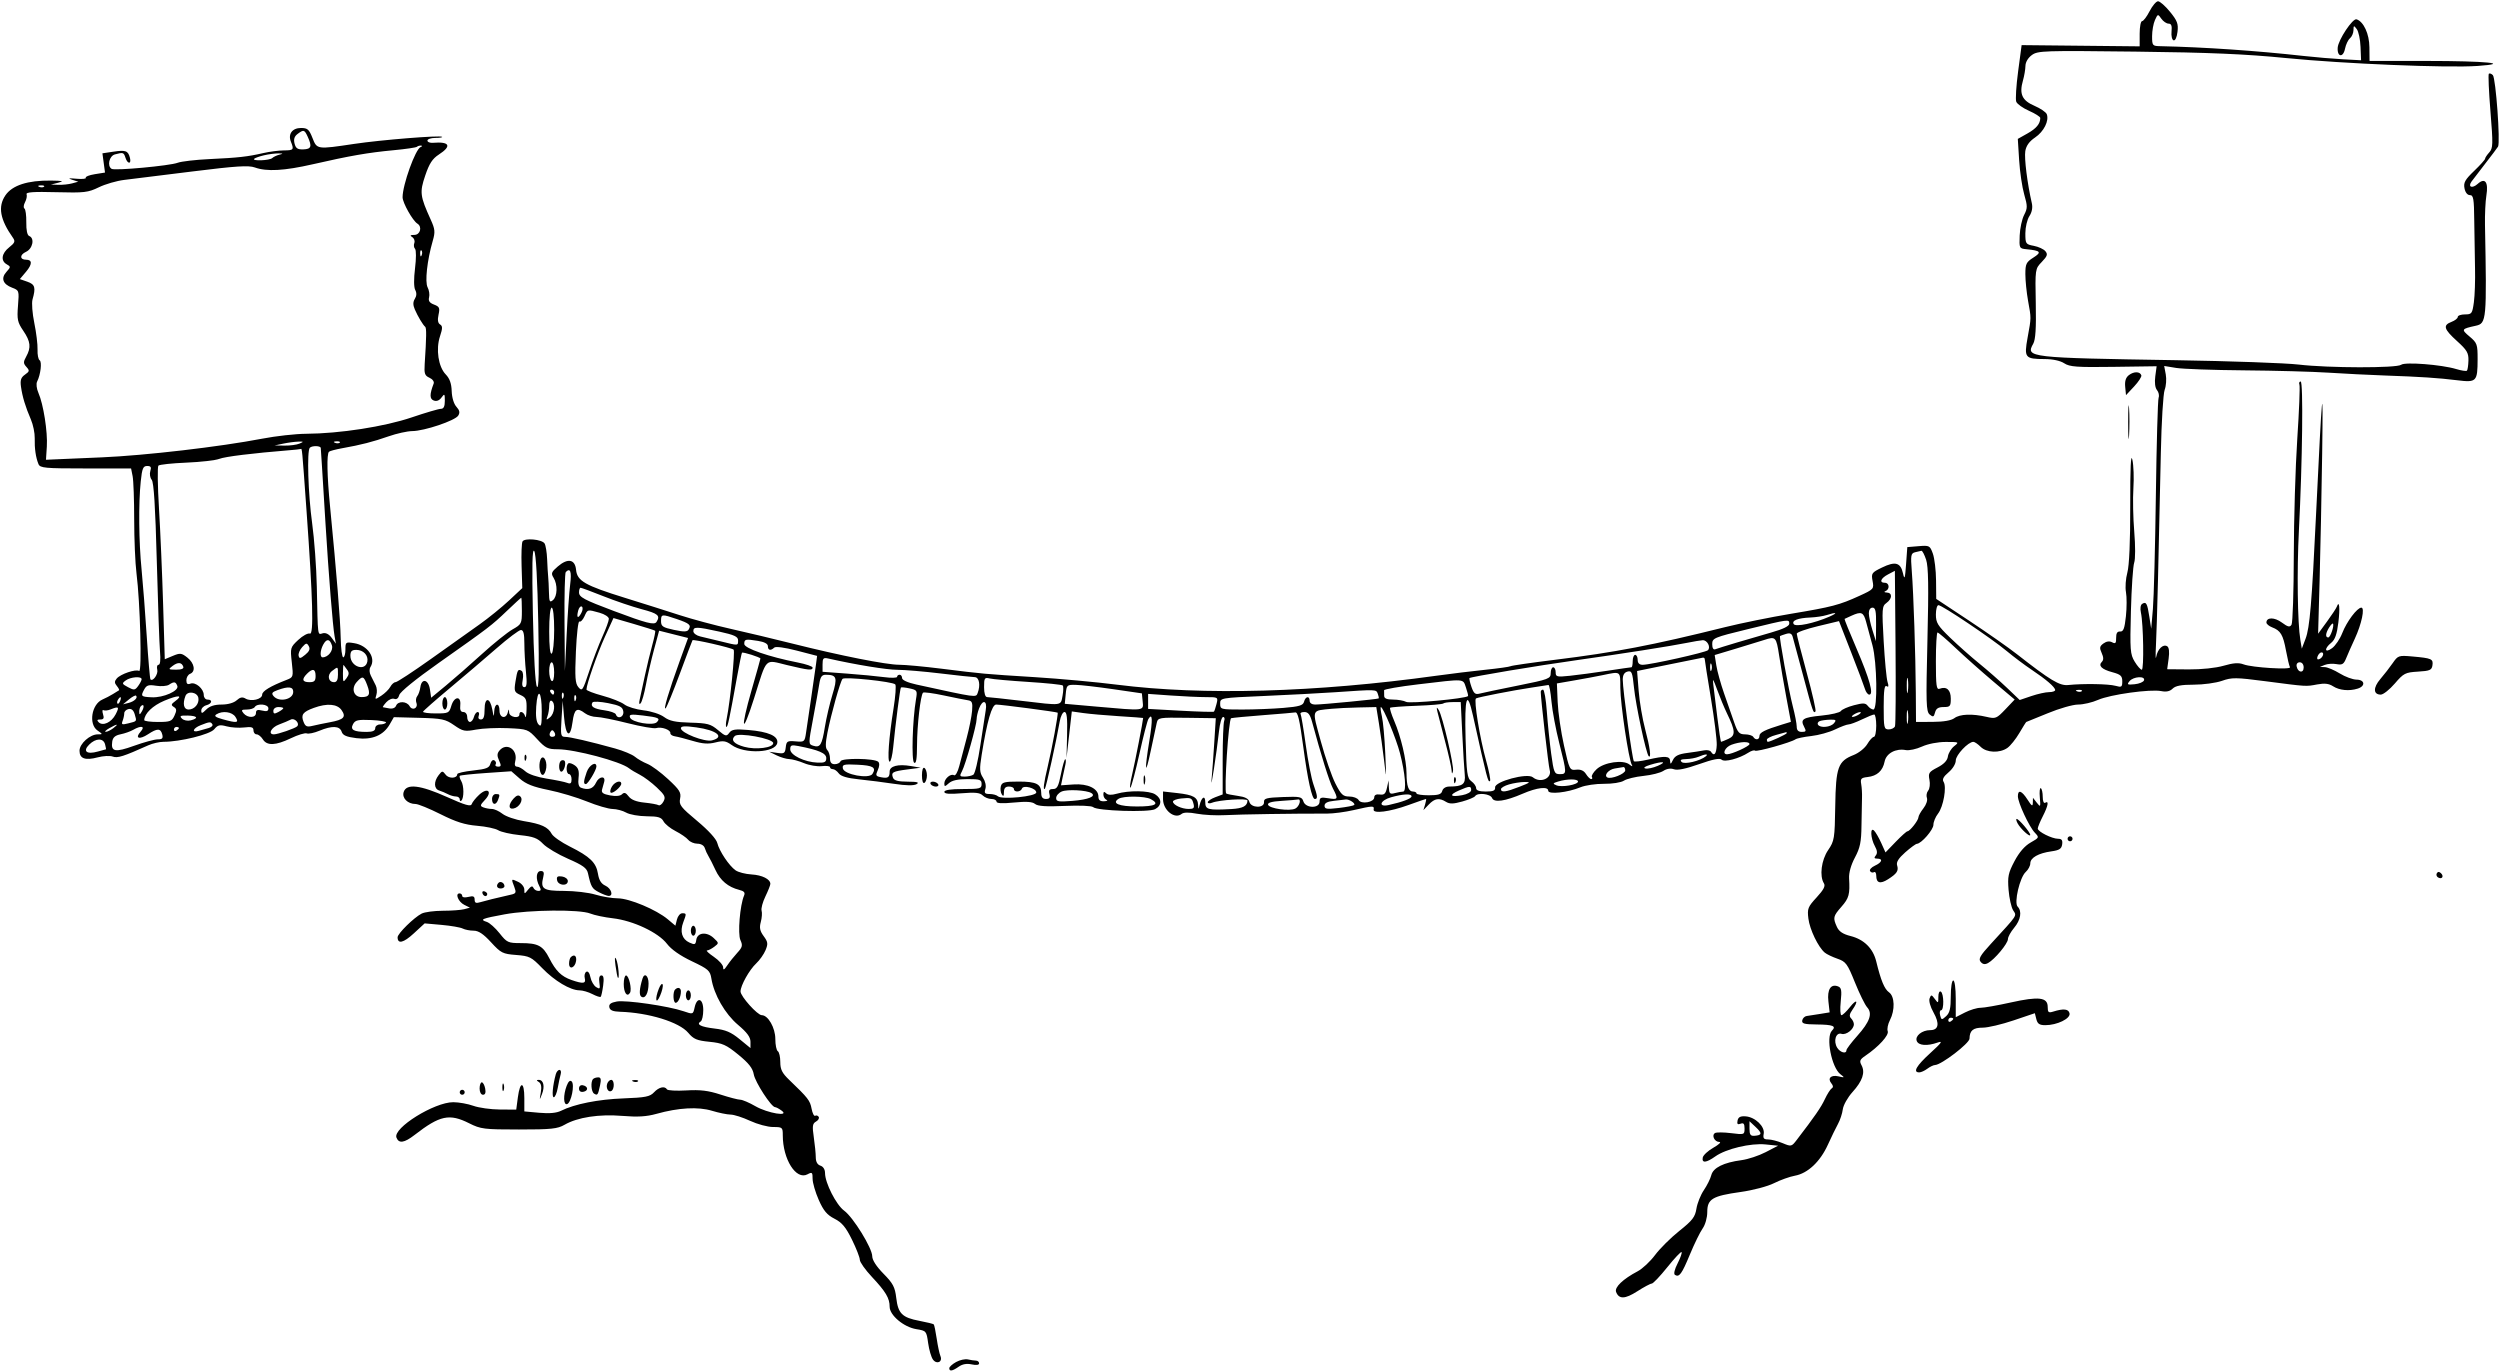 <svg height="552" viewBox="0 0 1006 552" width="1006" xmlns="http://www.w3.org/2000/svg"><path d="m865 4c-1.122 2.2-2.482 4-3.02 4-.539 0-.98 2.283-.98 5.074v5.075l-23.75-.247-23.75-.246-1.406 10.545c-.773 5.8-1.116 11.3-.761 12.223.354.923 2.674 2.576 5.155 3.674 2.482 1.097 4.512 2.388 4.512 2.867 0 2.33-1.554 4.218-5.123 6.224l-3.914 2.2.535 8.555c.295 4.706 1.215 10.917 2.046 13.803 1.357 4.715 1.352 5.554-.05 8.265-.859 1.66-1.658 5.374-1.777 8.253-.213 5.14-.163 5.24 2.783 5.528 5.676.554 6.179 1.175 2.726 3.361-2.882 1.824-3.225 2.539-3.22 6.694.003 2.559.488 7.352 1.078 10.652 1.311 7.331 1.321 6.53-.177 14.84-1.466 8.135-1.079 8.622 6.878 8.645 3.247.009 6.276.664 7.855 1.698 2.199 1.441 5.063 1.649 19.878 1.439l17.308-.245-.543 4.052c-.338 2.516-.073 4.619.698 5.549.684.823.972 2.202.641 3.064s-.827 18.53-1.104 39.263c-.276 20.732-.813 41.295-1.192 45.695l-.689 8-.75-4.848c-.837-5.418-1.253-6.162-2.879-5.157-.659.407-.871 1.851-.513 3.483 1.011 4.602 1.291 23.022.35 23.022-.481 0-1.763-1.46-2.848-3.245-1.814-2.984-1.937-4.624-1.521-20.342.249-9.403.844-18.18 1.322-19.505.487-1.349.498-6.806.025-12.408-.464-5.5-.621-13.375-.35-17.5.272-4.125.089-9.3-.406-11.5-.621-2.764-.888 2.954-.863 18.5.023 14.512-.391 24.065-1.165 26.909-.661 2.425-.91 5.965-.553 7.867.356 1.901.347 6.272-.022 9.712-.529 4.947-1.014 6.23-2.317 6.134-1.156-.086-1.637.674-1.614 2.547.027 2.172-.273 2.505-1.612 1.789-1.064-.57-2.297-.403-3.493.471-1.549 1.133-1.665 1.755-.716 3.839.782 1.715.812 2.808.098 3.522-1.588 1.588-.125 3.048 4.232 4.221 3.312.892 3.958 1.487 3.958 3.644 0 2.332-.263 2.505-2.75 1.812-2.774-.774-12.975-.94-19.023-.31-3.445.358-7.2-1.904-20.637-12.427-3.349-2.623-12.022-8.698-19.271-13.5l-13.181-8.73-.069-7.429c-.038-4.086-.617-8.945-1.287-10.797-1.172-3.242-1.387-3.354-5.75-2.993l-4.532.376-.5 6.921c-.424 5.864-.612 6.421-1.23 3.648-.972-4.363-3.086-4.957-8.42-2.365-4.19 2.035-4.403 2.338-3.823 5.43.598 3.19.464 3.342-5.207 5.938-8.164 3.737-11.03 4.488-27.726 7.272-8.111 1.352-20.001 3.766-26.421 5.363-29.306 7.292-44.1 10.13-68.612 13.158-9.316 1.151-17.275 2.301-17.686 2.555s-4.939.895-10.061 1.424c-5.123.528-14.039 1.615-19.814 2.414-48.604 6.73-93.883 7.999-128.5 3.604-8.25-1.047-23.1-2.41-33-3.028-20.677-1.29-20.776-1.299-37.663-3.409-6.965-.87-14.616-1.582-17.002-1.582-5.133 0-23.519-3.64-42.635-8.44-7.535-1.892-18.875-4.601-25.2-6.021-6.325-1.419-15.55-3.899-20.5-5.51s-14.85-4.742-22-6.956c-16.064-4.976-19.254-6.801-19.682-11.267-.412-4.281-3.328-4.819-7.358-1.356-2.577 2.215-2.793 2.787-1.705 4.529 1.702 2.725 1.567 7.509-.255 9.021-1.293 1.073-1.514.64-1.599-3.128-.054-2.404-.196-5.272-.315-6.372s-.307-4.25-.417-7-.577-5.595-1.037-6.321c-1.045-1.648-7.946-2.289-8.853-.822-.368.595-.543 5.068-.388 9.94l.28 8.858-5.335 4.985c-2.935 2.742-8.261 7.062-11.836 9.601s-12.396 8.811-19.601 13.938c-7.206 5.126-13.602 9.321-14.215 9.321-.612 0-1.561.836-2.108 1.858s-2.181 2.636-3.63 3.585c-2.56 1.678-2.617 1.67-1.993-.296.353-1.112.241-2.838-.249-3.834-.491-.997-1.371-2.753-1.956-3.902-.646-1.268-.713-2.645-.172-3.5 2.329-3.679-1.099-8.716-6.531-9.597-3.428-.557-3.545-.472-3.545 2.555 0 1.722-.394 3.131-.876 3.131s-.943-3.488-1.025-7.75c-.141-7.315-1.62-25.611-4.264-52.75-1.235-12.672-1.41-21.259-.452-22.216.317-.317 2.723-.958 5.346-1.424 7.543-1.341 12.326-2.568 18.676-4.792 3.248-1.137 7.523-2.081 9.5-2.098 4.857-.04 17.204-4.196 18.482-6.221.765-1.214.579-2.129-.727-3.573-1.045-1.154-1.812-3.71-1.894-6.308-.097-3.053-.82-5.072-2.404-6.706-2.968-3.064-4.028-10.114-2.305-15.335 1.073-3.25 1.077-4.126.021-4.779-.871-.538-1.069-1.814-.607-3.918.596-2.711.358-3.244-1.813-4.07-1.814-.689-2.359-1.486-1.989-2.903.281-1.074.018-2.872-.583-3.997-1.167-2.179-.204-10.95 2.057-18.754 1.033-3.562.928-4.665-.811-8.5-4.326-9.543-4.508-10.998-2.215-17.785 1.626-4.815 2.886-6.754 5.485-8.436 5.287-3.424 4.369-5.269-2.352-4.724-1.237.1-2.25-.3-2.25-.889 0-.59 1.425-1.072 3.167-1.072 1.741 0 2.971-.196 2.732-.435-.699-.698-24.495 1.213-35.399 2.843-15.016 2.245-14.936 2.257-16.768-2.408-1.354-3.447-1.992-4-4.616-4-3.491 0-5.291 2.439-4.061 5.5 1.31 3.258 1.118 3.499-2.805 3.524-2.062.014-5.775.492-8.25 1.062-6.369 1.468-10.106 1.887-21.676 2.43-5.597.262-11.366.93-12.821 1.483-3.201 1.217-25.283 3.255-26.581 2.453-1.895-1.171-.975-5.204 1.328-5.822 3.321-.89 3.557-.813 4.25 1.37.831 2.619 2.471 2.605 1.786-.016-.744-2.844-1.701-3.194-6.681-2.448l-4.389.659.52 3.87.519 3.871-4.109.657c-2.261.361-3.893 1.008-3.628 1.437.266.429-1.43.605-3.768.391-3.112-.284-3.581-.177-1.75.402l2.5.79-2.5.68c-1.375.374-3.85.633-5.5.575l-3-.105 3-.763c2.402-.611 1.804-.778-3-.838-9.355-.115-15.565 1.896-18.315 5.931-3.102 4.55-2.186 9.709 3.036 17.099.998 1.412.748 2.045-1.513 3.823-3.088 2.429-3.517 5.433-.979 6.853 1.628.911 1.62 1.088-.121 3.013-2.327 2.571-1.476 4.965 2.265 6.377 2.818 1.064 2.86 1.194 2.372 7.28-.441 5.494-.2 6.634 2.129 10.061 2.936 4.322 3.206 6.728 1.168 10.401-1.196 2.154-1.182 2.728.098 4.149 1.327 1.472 1.264 1.805-.589 3.103-1.614 1.13-1.971 2.211-1.605 4.851.562 4.042 1.765 8.024 3.992 13.204.9 2.094 1.592 5.469 1.539 7.5-.11 4.125.425 7.82 1.512 10.443.653 1.576 2.538 1.75 18.993 1.75h18.268l.625 3.125c.344 1.719.625 9.561.625 17.428 0 7.866.416 17.597.925 21.625 1.488 11.776 2.251 40.049 1.061 39.314-1.367-.846-7.517 1.238-9.028 3.059-.94 1.132-.926 1.782.062 2.973.696.838 1.088 1.626.873 1.75-.216.124-1.293.79-2.393 1.478-1.1.689-3.021 1.694-4.268 2.232-4.372 1.889-5.664 9.9-2.009 12.459 2.192 1.536 2.193 1.557.134 1.557-3.158 0-7.357 3.769-7.357 6.604 0 3.167 2.292 3.998 7.321 2.656 2.208-.589 4.934-.731 6.058-.316 1.923.712 4.329-.051 14.272-4.526 1.733-.78 4.506-1.418 6.162-1.418 6.716 0 18.677-2.958 20.395-5.044 1.436-1.743 2.232-1.93 5-1.176 1.811.494 4.98.696 7.042.45 2.966-.355 3.75-.112 3.75 1.161 0 .885.567 1.609 1.259 1.609.693 0 1.822.9 2.509 2 1.666 2.667 5.14 2.531 11.305-.443 2.785-1.343 5.655-2.215 6.378-1.937.724.277 2.998-.199 5.054-1.058 5.094-2.128 8.222-1.999 8.974.372.465 1.465 1.903 2.095 5.928 2.598 6.324.79 10.857-1.088 13.425-5.561l1.657-2.888 10.177.268c9.195.242 10.553.529 14.072 2.968 3.57 2.473 4.307 2.621 8.829 1.767 2.713-.513 8.515-.77 12.893-.571 7.848.357 8.012.419 11.71 4.424 3.31 3.585 4.275 4.061 8.227 4.061 6.893 0 25.3 4.904 28.737 7.656.751.602 2.716 1.779 4.367 2.616 1.65.837 4.709 3.133 6.797 5.102 3.262 3.077 3.642 3.869 2.699 5.631-.603 1.128-1.501 1.801-1.995 1.496-.493-.304-3.058-.772-5.699-1.038-3.243-.327-5.298-1.139-6.327-2.5-1.149-1.52-1.807-1.732-2.675-.864-.728.728-2.505.898-4.826.462-2.808-.526-3.562-1.087-3.197-2.375.263-.927.646-2.305.85-3.061.691-2.555-2.09-2.303-3.274.296-1.131 2.482-3.158 3.167-6.068 2.05-.928-.356-1.243-1.678-.966-4.055.304-2.607-.072-3.88-1.443-4.882-1.02-.746-2.197-1.145-2.616-.886-1.125.695-.925 4.352.239 4.352.55 0 1 .948 1 2.107 0 1.604-.418 1.942-1.75 1.414-.963-.381-4.675-1.148-8.25-1.704-3.828-.596-7.348-1.793-8.564-2.914-1.136-1.047-2.651-1.903-3.367-1.903-.842 0-1.103-.763-.737-2.162 1.217-4.652-3.447-7.814-6.357-4.308-.97 1.169-1.004 2.111-.143 4 .931 2.044.86 2.47-.412 2.47-.846 0-1.279-.419-.963-.931.317-.512.088-1.232-.508-1.601-.604-.373-1.319.23-1.615 1.362-.438 1.675-1.655 2.152-6.933 2.717-3.52.378-6.401 1.035-6.401 1.463 0 1.752-3.322 1.937-4.627.257-1.306-1.681-1.446-1.672-2.873.174-2.014 2.606-1.896 5.499.25 6.163.963.298 2.531.959 3.486 1.469s2.418.927 3.25.927c.833 0 1.514.525 1.514 1.167 0 .641.303.863.674.492 1.091-1.09 1.048-6.018-.068-7.864-.567-.937-.822-1.893-.568-2.124s5.022-.734 10.595-1.117l10.134-.698 3.366 2.94c2.533 2.212 5.397 3.349 11.56 4.591 4.506.908 11.481 2.991 15.5 4.628 4.019 1.638 8.657 2.996 10.307 3.017s4.125.682 5.5 1.468 5.072 1.445 8.215 1.465c4.666.029 5.911.401 6.783 2.032.588 1.098 2.771 2.865 4.852 3.927 2.081 1.061 4.371 2.638 5.089 3.503s2.39 1.573 3.715 1.573c1.421 0 2.63.717 2.95 1.75.297.962.964 2.425 1.481 3.25s1.781 3.326 2.81 5.558c1.964 4.264 5.11 6.903 9.56 8.02 1.979.497 2.483 1.087 1.961 2.295-1.66 3.841-2.61 15.405-1.471 17.905.989 2.17.817 2.876-1.246 5.12-1.316 1.431-3.136 3.715-4.046 5.075-1.24 1.854-1.653 2.051-1.653.786 0-.928-1.679-2.828-3.732-4.223s-3.29-2.55-2.75-2.568c.54-.017 1.855-.692 2.922-1.499 1.907-1.443 1.903-1.501-.279-3.534-2.815-2.622-6.55-2.213-6.974.765-.278 1.953-.589 2.074-2.774 1.078-2.973-1.354-3.893-4.385-2.468-8.132 1.35-3.553 1.34-3.646-.426-3.646-.814 0-1.763 1.124-2.108 2.498l-.627 2.498-3.033-2.552c-4.625-3.892-15.464-8.443-20.139-8.455-2.262-.006-6.321-.681-9.021-1.5s-8.389-1.489-12.643-1.489c-8.384 0-9.544-.776-8.339-5.579.454-1.81.202-2.421-1.001-2.421-1.845 0-2.142 3.135-.573 6.066.803 1.499.709 1.934-.416 1.934-.799 0-1.687-.562-1.973-1.25-.369-.887-.975-.686-2.083.691-1.547 1.922-1.563 1.922-1.571 0-.004-1.088-1.103-2.449-2.5-3.097-2.842-1.318-2.823-1.344-1.521 2.079.842 2.214.676 2.62-1.25 3.057-6.133 1.391-10.439 2.451-12.471 3.069-1.728.526-2.25.284-2.25-1.041 0-1.34-.557-1.585-2.5-1.097-1.442.361-2.5.196-2.5-.392 0-.56-.483-1.019-1.073-1.019-1.891 0-.491 3.409 1.886 4.594l2.295 1.144-2.304.618c-1.267.339-5.146.623-8.62.63-3.473.008-7.298.517-8.5 1.132-3.114 1.594-9.684 8.057-9.684 9.526 0 2.838 2.354 2.285 6.487-1.525l4.398-4.054 6.808.605c3.744.333 7.565.993 8.491 1.467.927.475 2.911.863 4.409.863 1.965 0 3.919 1.301 7.006 4.663 3.984 4.339 4.684 4.694 10.091 5.112 5.395.416 6.144.794 10.478 5.275 5.01 5.179 11.337 8.946 15.042 8.956 1.26.004 3.594.687 5.189 1.518 1.594.831 3.094 1.316 3.334 1.076.239-.239.682-2.272.983-4.517.387-2.885.182-4.083-.698-4.083-.804 0-1.095 1.024-.821 2.89.371 2.528.208 2.755-1.298 1.815-.948-.592-1.983-2.373-2.299-3.957-.35-1.748-1.009-2.613-1.675-2.201-.605.373-.877 1.528-.606 2.566.574 2.195-.649 2.365-5.32.737-4.091-1.426-6.33-3.619-8.961-8.775-2.567-5.032-4.522-6.075-11.388-6.075-5.188 0-5.649-.211-8.607-3.946-1.719-2.17-4.04-4.236-5.159-4.591-2.99-.949-2.056-1.343 7.22-3.05 10.009-1.842 30.247-2.025 34.446-.312 1.623.661 5.719 1.522 9.104 1.912 8.132.937 18.292 5.738 21.758 10.283 1.736 2.276 5.289 4.765 9.991 6.998 6.676 3.17 7.345 3.763 7.866 6.977 1.056 6.507 5.497 14.219 10.729 18.63 3.603 3.038 5.002 4.935 5.002 6.779v2.561l-4.392-3.599c-3.448-2.826-5.604-3.742-10.028-4.262-5.591-.657-7.551-1.662-5.596-2.87.559-.345 1.016-2.401 1.016-4.569 0-4.732-2.497-5.505-3.471-1.075-.625 2.849-.651 2.858-4.459 1.546-6.038-2.08-23.234-4.58-26.882-3.908-2.407.443-3.223 1.073-2.983 2.303.238 1.225 1.43 1.728 4.312 1.818 11.516.363 23.808 4.152 27.432 8.458 2.159 2.565 3.473 3.122 8.551 3.626 5.224.518 6.728 1.189 11.629 5.193 4.184 3.419 5.773 5.442 6.193 7.887.541 3.151 7.069 13.211 8.572 13.211.398 0 1.566.616 2.595 1.368 3.571 2.612-5.608 1.092-10.489-1.736-2.475-1.435-5.229-2.613-6.12-2.62s-4.491-.947-8-2.091c-4.865-1.585-8.109-1.976-13.663-1.648-4.005.237-7.519.047-7.809-.421-.907-1.468-3.254-.934-5.233 1.191-1.625 1.744-3.423 2.101-12.289 2.436-10.163.385-19.672 2.271-25.105 4.981-1.833.914-4.686 1.178-8.75.809l-6.031-.547v-5.361c0-6.758-1.714-6.997-2.594-.361l-.664 5-6.621-.044c-3.641-.024-8.421-.692-10.621-1.485-2.2-.792-5.841-1.448-8.09-1.456-7.612-.028-24.351 10.391-22.87 14.235.959 2.49 3.125 2.173 7.316-1.07 10.188-7.884 13.972-8.691 21.957-4.68 4.65 2.335 5.968 2.5 20.025 2.5 12.989 0 15.5-.261 18.355-1.91 5.214-3.01 13.908-4.344 23.245-3.567 6.129.511 9.72.298 13.685-.812 8.928-2.499 16.813-2.937 22.392-1.245 2.742.832 6.11 1.522 7.485 1.533s4.907 1.141 7.849 2.511c2.942 1.369 7.105 2.49 9.25 2.49 3.751 0 3.901.128 3.901 3.318 0 9.688 5.358 18.166 9.933 15.718 1.869-1.001 2.067-.828 2.067 1.804 0 1.601 1.112 5.427 2.472 8.501 1.926 4.354 3.325 6.025 6.33 7.558 3.01 1.536 4.555 3.384 7.028 8.407 1.744 3.542 3.17 7.199 3.17 8.127s2.188 4.022 4.862 6.877c5.597 5.974 7.138 8.569 7.138 12.021 0 3.425 5.712 8.207 10.77 9.016 3.964.634 4.054.74 4.719 5.572.373 2.71 1.247 5.705 1.942 6.656 1.544 2.111 4.011.938 3-1.426-.388-.907-1.06-4.053-1.494-6.992-.435-2.939-.97-5.523-1.19-5.743s-2.809-.857-5.754-1.415c-6.955-1.319-8.588-2.933-9.333-9.222-.519-4.385-1.29-5.848-5.135-9.752-2.84-2.882-4.525-5.49-4.525-6.999 0-3.282-7.665-15.728-11.316-18.375-3.18-2.306-7.684-11.163-7.684-15.112 0-1.464-.726-2.635-1.855-2.993-1.206-.383-1.86-1.545-1.867-3.317-.006-1.501-.365-5.147-.799-8.103-.661-4.517-.52-5.524.888-6.312.921-.515 1.41-1.367 1.085-1.892s-.96-.726-1.411-.447c-.452.279-1.106-1.009-1.454-2.862-.614-3.273-1.4-4.285-8.989-11.565-2.874-2.757-3.598-4.204-3.598-7.191 0-2.056-.45-4.017-1-4.357s-1-2.556-1-4.924c0-4.479-2.904-9.576-5.456-9.576-1.746 0-8.544-7.593-8.544-9.543 0-2.385 3.533-8.703 6.322-11.306 1.385-1.292 3.069-3.68 3.743-5.308 1.062-2.565.962-3.317-.751-5.651-1.524-2.076-1.79-3.379-1.161-5.692.448-1.65.595-3.699.326-4.552-.268-.854.414-3.42 1.516-5.702 1.103-2.282 2.005-4.566 2.005-5.075 0-1.9-3.289-3.55-7.58-3.802-2.435-.144-5.317-.884-6.403-1.645-2.618-1.833-6.542-7.697-7.377-11.022-.408-1.626-3.561-5.077-8.094-8.86-6.671-5.568-7.368-6.482-6.864-9.004.485-2.425-.171-3.489-4.81-7.793-2.955-2.741-6.722-5.521-8.372-6.177-1.65-.655-3.9-1.942-5-2.859-1.1-.918-4.7-2.417-8-3.333-10.04-2.785-18.189-4.676-20.144-4.674-1.681.002-1.812-.683-1.387-7.25l.468-7.252.532 6.422c.654 7.911 2.511 9.057 3.431 2.117.703-5.299 1.729-6.013 5.041-3.507 1.068.807 3.148 1.468 4.622 1.468s7.112 1.124 12.528 2.498 10.583 2.264 11.483 1.979c2.059-.654 5.846.693 5.687 2.023-.065.55.749 1.128 1.81 1.284 1.061.157 4.314.993 7.229 1.859 3.97 1.179 6.252 1.333 9.091.613 3.165-.804 4.234-.64 6.47.988 5.237 3.815 17.839 3.232 18.435-.853.398-2.73-3.571-4.479-11.7-5.156-5.258-.438-6.625-.233-7.635 1.149-1.125 1.539-1.51 1.445-4.535-1.101-2.928-2.465-4.195-2.807-11.104-2.995-6.078-.165-8.415-.666-10.584-2.27-1.576-1.165-5.16-2.332-8.261-2.69-3.012-.347-6.485-1.412-7.717-2.366-1.233-.954-5.17-2.528-8.75-3.497-3.581-.969-6.51-2.098-6.51-2.508 0-2.016 4.395-14.574 7.436-21.247l3.426-7.517 8.222 2.39c4.523 1.315 8.374 2.542 8.559 2.727.185.184-.34 2.778-1.167 5.763-.826 2.985-2.176 8.577-3 12.427-.823 3.85-1.749 8.125-2.057 9.5-.353 1.576-.215 2.131.375 1.5.515-.55 1.477-3.925 2.138-7.5s2.125-9.924 3.253-14.109l2.051-7.608 5.825 1.467 5.824 1.467-3.424 9.46c-4.381 12.103-6.726 20.003-5.574 18.781.496-.527 3.067-6.808 5.713-13.958 2.645-7.15 4.925-13.169 5.065-13.376.335-.496 15.628 3.006 16.544 3.789.672.573-1.365 20.884-2.792 27.837-.367 1.787-.418 3.25-.113 3.25.558 0 1.113-2.605 4.261-20 .946-5.225 1.85-9.657 2.01-9.85.337-.405 7.425 1.835 7.425 2.348 0 .188-1.591 5.868-3.535 12.623-4.648 16.148-3.89 18.772.976 3.379 5.34-16.891 4.046-15.587 13.275-13.378 8.779 2.1 10.284 2.248 10.284 1.008 0-.478-2.667-1.395-5.927-2.036-11.677-2.297-21.573-5.718-21.573-7.456 0-1.972.417-2.067 5.52-1.251 2.572.411 3.98 1.163 3.98 2.125 0 1.678 1.131 1.936 2.55.582.572-.545 4.198-.062 9.103 1.212l8.152 2.118-.464 3.538c-.256 1.946-1.131 8.038-1.946 13.538s-1.731 11.718-2.037 13.818c-.54 3.701-.669 3.808-4.207 3.5-3.321-.289-3.679-.073-3.964 2.394-.281 2.436-.637 2.665-3.5 2.241l-3.187-.472 3 1.464c1.65.806 3.958 1.485 5.128 1.51s3.839.76 5.929 1.633c2.091.874 5.296 1.414 7.123 1.201 1.826-.213 3.32-.028 3.32.412 0 .439.513.799 1.14.799s1.699.765 2.383 1.701c.852 1.165 3.405 1.92 8.11 2.398 3.777.384 10.164 1.197 14.193 1.807 4.819.729 7.899.774 9 .132 1.243-.726.316-.985-3.607-1.008-3.818-.022-5.446-.458-5.874-1.573-.837-2.182-.159-2.571 5.84-3.348l5.315-.689-4-.682c-5.096-.868-8.5.018-8.5 2.212 0 2.386-.674 2.835-3.455 2.303-2.151-.411-2.29-.719-1.304-2.884.674-1.479.745-2.776.182-3.327-1.446-1.417-14.735-1.605-15.198-.216-.216.646-1.254 1.174-2.308 1.174-1.334 0-1.917-.7-1.917-2.3 0-1.265-.492-2.792-1.093-3.393-.791-.791-.774-2.713.059-6.95 1.487-7.557 5.146-20.617 6.075-21.688.805-.928 20.028 1.08 21.212 2.216.415.397.107 4.748-.684 9.668-1.888 11.74-2.587 21.447-1.546 21.447.458 0 1.088-2.587 1.401-5.75.954-9.663 2.77-23.73 3.111-24.095.177-.19 1.755-.03 3.507.354 3.03.666 3.155.878 2.564 4.345-1.412 8.274-1.898 24.847-.75 25.557.821.507 1.15-1.498 1.164-7.102.021-7.965 1.408-20.071 2.416-21.079.308-.307 4.048.187 8.311 1.098 4.264.91 8.653 1.788 9.753 1.949 1.68.247 1.948.927 1.677 4.258-.178 2.181-1.165 7.115-2.193 10.965-1.029 3.85-2.367 8.926-2.974 11.28-.614 2.383-1.545 4.007-2.1 3.664-1.319-.815-3.91 1.394-3.91 3.333 0 1.333.239 1.317 1.829-.122 1.249-1.13 3.626-1.655 7.5-1.655 5.004 0 5.671.235 5.671 2 0 1.822-.667 2-7.5 2-4.967 0-7.5.387-7.5 1.145 0 .807 2.065.972 6.988.559 5.354-.449 7.324-.249 8.428.855.793.793 2.373 1.441 3.513 1.441 1.139 0 2.071.477 2.071 1.061 0 .712 2.298.834 6.993.371 5.026-.495 7.419-.335 8.51.57 1.092.906 4.447 1.129 11.973.794 5.956-.265 10.864-.056 11.406.486 1.507 1.507 22.368 2.19 24.935.816 2.798-1.497 2.794-4.235-.007-5.985-2.422-1.512-10.57-1.627-15.459-.218-2.11.608-3.512.544-4.25-.194-.801-.801-1.101-.661-1.101.516 0 .889.563 1.843 1.25 2.121.688.277.238.54-1 .583-1.601.056-2.25-.491-2.25-1.898 0-3.201-4.244-5.268-9.999-4.871l-5.051.348.614-3c.338-1.65.848-4.012 1.134-5.25.285-1.237.268-2.25-.039-2.25s-1.09 2.7-1.739 6c-.968 4.924-1.537 6-3.167 6-1.494 0-1.857.496-1.463 2 .388 1.483.03 2-1.384 2-1.322 0-1.906-.704-1.906-2.3 0-3.714-1.906-4.7-9.083-4.7-5.712 0-6.756.275-7.178 1.889-.272 1.039-.106 2.502.368 3.25.632.997.866.759.878-.889.01-1.578.612-2.25 2.015-2.25 1.1 0 2 .45 2 1 0 1.393 2.747 1.258 3.219-.158.532-1.594 5.781-.193 5.781 1.543 0 1.603-13.926 2.975-15.45 1.521-.523-.498-2.015-.906-3.317-.906-1.932 0-2.248-.378-1.717-2.049.383-1.207-.012-3.059-.961-4.507-1.374-2.098-1.453-3.449-.532-9.201 2.175-13.585 4.095-20.243 5.835-20.235 2.11.01 24.442 2.955 24.733 3.261.337.354-2.259 14.437-4.005 21.731-1.58 6.6-1.971 9.719-1.11 8.857.46-.459 4.636-19.437 5.965-27.107.357-2.062 1.218-3.75 1.912-3.75.942 0 1.207 2.35 1.041 9.25l-.222 9.25 1.061-9.366 1.062-9.365 4.602.652c2.532.358 8.99.928 14.353 1.266s9.749.66 9.749.714c-.016 1.097-3.265 17.805-4.375 22.494-.833 3.518-1.159 5.993-.725 5.5.434-.492 2.059-6.614 3.611-13.604 1.551-6.99 3.172-13.277 3.601-13.971 1.666-2.695 1.793.171.388 8.745-2.035 12.417-1.684 14.774.586 3.935 1.036-4.95 2.115-9.974 2.397-11.163.492-2.077.98-2.157 12.131-2l11.618.163-.594 9.5c-.327 5.225-.817 11.975-1.089 15-.565 6.272 2.026-10.499 2.974-19.25.342-3.163 1.088-5.75 1.657-5.75s.762.712.428 1.582-.607 7.884-.607 15.587v14.005l-3 1.132c-1.65.623-3 1.532-3 2.02s.788.569 1.75.179c2.824-1.145 14.251-1.861 14.235-.892-.039 2.223-1.857 3.187-6.485 3.441-9.445.518-10.5.241-10.5-2.754 0-2.943-1.477-2.168-2.287 1.2-.456 1.897-.487 1.891-.597-.128-.166-3.053-1.862-4.015-8.366-4.744l-5.75-.645v3.08c0 4.468 4.732 8.234 7.481 5.953.811-.673 2.911-.7 6.179-.081 2.723.517 7.85.774 11.395.572 5.719-.327 28.639-.673 40.945-.62 2.475.011 7.34-.634 10.812-1.434 7.652-1.761 8.256-1.781 7.938-.252-.385 1.851 6.441.986 14.08-1.785 3.664-1.329 6.806-2.416 6.983-2.416s.015 1.012-.359 2.25l-.681 2.25 2.152-2.25c2.41-2.519 4.22-2.801 6.966-1.086 1.431.894 2.944.862 6.512-.137 2.557-.716 4.888-1.69 5.182-2.164.943-1.527 6.166-.955 6.819.746.754 1.966 5.286 1.322 12.387-1.758 5.676-2.463 10.209-2.986 10.209-1.177 0 1.602 7.778.771 13-1.388 1.925-.796 6.18-1.42 9.456-1.387 3.351.034 6.85-.519 8-1.264 1.124-.728 4.666-1.59 7.871-1.915 3.206-.325 6.808-1.234 8.006-2.018 1.373-.9 2.95-1.141 4.269-.654 1.39.515 4.781-.178 10.116-2.066 5.539-1.96 8.346-2.518 9.061-1.803 1.137 1.137 7.099-.428 10.801-2.834 1.144-.744 2.334-1.098 2.644-.788.595.595 14.561-3.317 16.276-4.558.55-.398 3.414-.996 6.365-1.328s7.255-1.519 9.566-2.638c2.31-1.118 4.755-2.033 5.433-2.033s3.095-.9 5.372-2 4.505-2 4.952-2 .812 2.025.812 4.5-.425 4.5-.943 4.5c-.519 0-1.718 1.311-2.665 2.913-.946 1.602-3.4 3.573-5.454 4.379-6.327 2.486-7.192 4.88-7.435 20.589-.203 13.098-.349 13.998-2.859 17.692-2.734 4.023-3.547 10.452-1.692 13.384.673 1.063-.12 2.587-2.935 5.64-3.541 3.842-3.812 4.54-3.32 8.543.539 4.386 3.974 11.512 6.6 13.692.777.645 3.075 1.748 5.107 2.451 3.371 1.167 3.985 2 7.022 9.533 1.831 4.54 4.042 9.043 4.913 10.006 2.257 2.494 1.105 5.814-4.002 11.536-2.386 2.672-4.337 5.26-4.337 5.75 0 1.605-2.492.935-3.696-.993-1.665-2.667-.547-6.327 1.715-5.609 1.879.596 4.981-1.819 4.981-3.877 0-.676-.502-1.731-1.116-2.345-.821-.821-.689-1.725.5-3.422 2.62-3.74 1.824-4.654-.968-1.112-1.408 1.787-2.946 3.25-3.416 3.25-.471 0-.601-2.465-.29-5.479.465-4.508.273-5.59-1.085-6.111-2.913-1.118-4.42 1.229-3.878 6.04l.498 4.413-3.873.635c-2.129.349-4.542.723-5.361.83-.818.107-1.625.905-1.792 1.772-.249 1.292.8 1.587 5.801 1.634 6.593.062 8.012.634 6.163 2.483-2.546 2.546-.177 14.787 3.394 17.539 1.817 1.399 1.774 1.447-.766.859-3.049-.706-4.549.79-2.849 2.84.758.912.795 1.577.113 1.998-.562.348-1.802 2.3-2.756 4.339-1.538 3.29-4.054 6.934-11.349 16.444-2.047 2.669-2.188 2.7-5.657 1.25-1.956-.817-4.565-1.486-5.796-1.486-1.786 0-2.152-.458-1.808-2.259.557-2.912-3.418-6.753-7.28-7.034-2.093-.152-2.954.297-3.241 1.689-.289 1.401.027 1.736 1.211 1.281 1.209-.464 1.601.007 1.601 1.926 0 2.492-.104 2.528-5.424 1.863-2.984-.373-5.889-.391-6.457-.04-1.486.919-.203 3.571 1.738 3.59.904.009-.153 1.034-2.349 2.278-2.195 1.243-4.14 3.035-4.323 3.983-.448 2.328 1.381 2.168 5.044-.44 4.311-3.07 14.266-5.44 20.271-4.826l5 .511-5 2.596c-2.75 1.428-7.128 2.875-9.73 3.217-7.166.941-11.397 3.042-12.147 6.031-.357 1.42-1.705 4.14-2.998 6.044-1.292 1.904-2.635 5.252-2.985 7.438-.538 3.365-1.597 4.743-6.888 8.961-3.438 2.742-7.827 7.102-9.752 9.689s-5.075 5.533-7 6.548c-5.931 3.125-9.407 6.452-8.691 8.317 1.147 2.989 3.582 2.916 8.526-.257 2.662-1.708 5.282-3.106 5.823-3.106s3.355-2.959 6.253-6.576 5.486-6.361 5.749-6.097c.264.263-.449 2.298-1.583 4.522-1.258 2.466-1.675 4.281-1.07 4.656 1.725 1.065 2.723-.303 6.023-8.257 1.769-4.261 4.061-8.942 5.093-10.402 1.077-1.524 1.877-4.351 1.877-6.635 0-5.24 2.048-6.474 13.376-8.061 5.019-.703 10.884-2.25 13.5-3.56 2.543-1.275 6.321-2.626 8.395-3.003 5.157-.937 10.142-5.611 13.234-12.405 1.422-3.125 3.275-6.935 4.117-8.467.843-1.532 1.706-4.159 1.919-5.839.213-1.679 1.966-4.802 3.897-6.939 4.045-4.478 5.195-7.886 3.64-10.792-.924-1.726-.682-2.319 1.568-3.843 5.326-3.608 9.575-8.285 8.966-9.87-.329-.857.074-2.858.895-4.446 2.103-4.066 1.927-9.566-.357-11.179-1.856-1.311-3.282-4.748-5.152-12.423-1.286-5.28-4.919-8.875-10.348-10.242-3.066-.772-4.639-1.824-5.476-3.66-1.672-3.669-1.526-4.317 1.826-8.135 3.037-3.458 3.447-4.982 3.072-11.416-.131-2.236.744-5.36 2.343-8.367 2.097-3.944 2.567-6.245 2.643-12.931.051-4.473.145-9.483.21-11.133.064-1.65-.082-4.125-.325-5.5-.383-2.158-.033-2.546 2.557-2.834 3.84-.427 6.116-2.494 6.864-6.234.662-3.313 4.489-5.384 8.524-4.613 1.316.252 4.242-.382 6.503-1.409 2.416-1.097 6.375-1.866 9.609-1.866 5.383 0 5.454.037 3.326 1.728-1.195.951-2.32 2.812-2.5 4.136-.218 1.613-1.596 3.065-4.171 4.398-3.468 1.793-3.787 2.284-3.247 4.985.331 1.655.1 3.597-.516 4.339-.614.74-.839 2.065-.501 2.946.344.897-.267 2.722-1.388 4.148-1.102 1.4-2.018 3.048-2.036 3.661-.038 1.266-3.459 5.615-4.417 5.615-.347 0-2.476 1.913-4.731 4.25l-4.101 4.25-1.717-3.808c-.944-2.094-2.23-4.321-2.859-4.95-1.672-1.672-1.435 3.1.311 6.255.971 1.756 1.073 2.869.342 3.75-.761.916-.604 1.253.583 1.253 2.449 0 1.946 1.531-.934 2.844-1.406.64-2.275 1.62-1.931 2.177.344.556 1.044.753 1.556.436.512-.316.931.325.931 1.425 0 2.946 1.588 3.428 4.722 1.433 3.626-2.308 4.353-3.426 3.666-5.632-.394-1.268.595-2.843 3.273-5.209 2.112-1.865 4.217-3.409 4.679-3.432 1.817-.09 6.66-5.655 6.66-7.654 0-1.165.837-3.191 1.859-4.503 2.156-2.765 3.552-10.739 2.239-12.783-.639-.993-.059-2.106 2.001-3.839 1.668-1.403 2.901-3.428 2.901-4.763 0-2.204 4.997-7.5 7.077-7.5.508 0 1.823.9 2.923 2 2.41 2.41 7.654 2.631 10.762.454 1.214-.85 3.382-3.55 4.818-6 1.435-2.45 2.697-4.454 2.803-4.454s3.983-1.575 8.617-3.5 10.134-3.5 12.223-3.5 5.706-.846 8.038-1.88c4.875-2.163 21.057-4.406 25.446-3.529 2.015.403 3.476.083 4.558-.999 1.151-1.15 3.518-1.592 8.538-1.592 3.82 0 8.915-.696 11.321-1.546 3.976-1.404 5.564-1.391 17.376.149 17.011 2.217 16.278 2.172 20.95 1.298 2.945-.551 4.683-.349 6.37.74 2.567 1.656 6.499 2.027 9.935.937 3.22-1.022 2.863-3.571-.505-3.609-1.513-.017-4.55-1.14-6.75-2.495s-4.9-2.498-6-2.539l-2-.076 2-.819c1.1-.45 3.223-.59 4.717-.311 2.277.426 2.905.042 3.872-2.361.635-1.577 2.2-5.118 3.479-7.868 2.737-5.887 4.129-12.5 2.632-12.5-1.673 0-5.884 5.609-7.665 10.211-.914 2.359-2.758 5.098-4.098 6.086-2.995 2.208-3.318.237-.354-2.163 1.517-1.228 2.296-3.445 2.869-8.16.717-5.894.387-9.179-.635-6.335-.226.627-2.009 3.327-3.963 6l-3.553 4.861.604-21.5c.332-11.825.796-34.775 1.031-51 .459-31.661.016-27.25-2.462 24.5-1.714 35.795-2.54 45.584-4.216 50l-1.519 4-.582-3.5c-1.14-6.85-1.419-27.748-.588-44 1.423-27.82 1.803-60 .709-60-.546 0-.769.58-.497 1.289s-.116 10.497-.863 21.75c-.746 11.254-1.377 32.386-1.403 46.961-.025 14.575-.435 27.115-.912 27.867-.702 1.109-1.444.941-3.912-.884-2.948-2.179-6.191-2.174-6.191.01 0 .581 1.031 1.448 2.291 1.928 3.411 1.296 4.414 2.979 5.593 9.387.588 3.194 1.305 6.189 1.593 6.655.697 1.128-15.24.16-18.656-1.133-1.975-.747-4.082-.605-8.025.541-3.148.915-8.922 1.525-14.038 1.482l-8.69-.072.584-4.259c.375-2.739.169-4.514-.578-4.976-1.648-1.019-3.872 1.13-4.428 4.277-.261 1.472-.3-.698-.089-4.823.391-7.642 1.123-36.46 1.959-77.161.257-12.502.948-23.929 1.541-25.489.592-1.556.79-4.352.441-6.213l-.635-3.385 4.818.789c2.651.434 14.944.872 27.319.974 12.375.101 27.675.521 34 .933 6.325.411 16.45.921 22.5 1.133 14.51.507 21.658.977 29.35 1.929 7.698.953 8.113.522 8.135-8.437.014-6.031-.185-6.596-3.235-9.167-3.428-2.891-3.328-3.065 2.485-4.338 4.349-.952 4.456-2.121 3.717-40.568-.079-4.125.175-9.452.565-11.837.889-5.431-.547-7.351-3.5-4.679-2.193 1.985-4.061 1.282-2.482-.934.531-.744 3.01-3.985 5.508-7.202 2.499-3.216 4.822-6.304 5.163-6.861.987-1.616-.902-27.583-2.094-28.775-.593-.593-1.319-.838-1.612-.545-.294.294.001 7.118.655 15.164 1.082 13.303 1.038 14.798-.483 16.479-.919 1.016-1.672 2.157-1.672 2.536 0 .378-1.985 2.593-4.412 4.921-3.659 3.51-4.322 4.703-3.883 6.983.322 1.677 1.173 2.75 2.18 2.75 1.422 0 1.665 1.426 1.748 10.25.053 5.638.193 14.234.311 19.102.119 4.869-.088 11.057-.458 13.75-.631 4.586-.859 4.898-3.58 4.898-1.598 0-2.906.461-2.906 1.025 0 .563-1.125 1.452-2.5 1.975-3.571 1.358-3.131 2.906 2.198 7.73 4.008 3.627 4.684 4.779 4.597 7.831-.055 1.968-.327 3.805-.604 4.082-.277.276-2.233-.02-4.347-.659-5.891-1.78-20.617-2.924-22.121-1.718-1.724 1.382-29.246 1.33-41.223-.078-5.225-.614-27.5-1.408-49.5-1.763-59.342-.959-60.443-1.086-57.339-6.611.934-1.662 1.224-6.229 1.03-16.218-.269-13.894-.267-13.907 2.422-16.714 2.227-2.324 2.475-3.071 1.439-4.319-.689-.831-2.783-1.797-4.652-2.148-3.258-.611-3.4-.822-3.4-5.061 0-2.434.727-5.534 1.616-6.891 1.042-1.59 1.392-3.444.985-5.215-1.809-7.868-3.095-18.118-2.629-20.94.361-2.185 1.608-3.921 3.951-5.5 3.521-2.374 5.704-6.732 4.693-9.367-.316-.822-2.549-2.341-4.963-3.376-4.983-2.135-6.177-4.751-4.631-10.143.538-1.875.992-4.537 1.009-5.915.019-1.508 1.045-3.246 2.576-4.36 2.401-1.75 4.739-1.828 41.718-1.386 29.717.355 44.366.982 60.675 2.598 23.249 2.303 64.905 4.017 77 3.168 13.877-.975 3.449-1.999-20.5-2.014l-23-.015-.053-5.496c-.051-5.37-2.316-10.292-5.172-11.244-1.543-.514-7.366 8.237-7.59 11.408-.269 3.797 2.198 4.168 2.943.442.337-1.685 1.234-3.578 1.993-4.208.758-.63 1.393-2.102 1.411-3.272.029-1.954.138-1.988 1.327-.423.712.937 1.394 4.141 1.514 7.119l.219 5.416-7.296-.393c-4.013-.216-11.121-.819-15.796-1.339-19.065-2.121-40.102-3.555-57.75-3.938-3.107-.067-3.25-.244-3.25-4.023 0-2.174.521-5.097 1.159-6.496 1.136-2.494 1.185-2.504 2.556-.547.769 1.098 2.082 1.996 2.917 1.996 1.107 0 1.431.858 1.193 3.166-.179 1.749.183 3.336.81 3.545.668.223 1.323-1.182 1.591-3.416.385-3.205-.082-4.455-3.005-8.045-1.904-2.338-4.074-4.25-4.821-4.25-.748 0-2.278 1.8-3.4 4m-745.296 49.425c-1.255.953-1.61 2.102-1.178 3.822.488 1.946 1.227 2.437 3.543 2.356 3.185-.112 3.549-1.152 1.77-5.056-1.324-2.907-1.66-2.998-4.135-1.122m48.075 5.129c-.305.305-4.542.929-9.417 1.387-10.221.96-17.62 2.245-32.443 5.638-11.562 2.646-18.582 3.034-23.392 1.294-2.488-.899-7.539-.575-25.071 1.611-12.076 1.505-24.431 3.036-27.456 3.402-3.025.365-7.631 1.702-10.235 2.971-4.314 2.102-5.837 2.277-17.124 1.975-9.174-.246-12.273-.028-11.938.84.248.644-.035 2.08-.629 3.189-.594 1.11-.703 2.25-.243 2.535.46.284.799 2.781.753 5.55-.053 3.171.378 5.21 1.166 5.512 2.299.881 1.428 5.14-1.306 6.386-2.566 1.169-2.53 3.156.056 3.156 2.537 0 2.538 1.802.002 4.816l-2.512 2.985 3.005 1.047c3.099 1.081 3.468 2.341 2.089 7.152-.393 1.375-.067 5.65.727 9.5.793 3.85 1.377 8.656 1.297 10.679-.08 2.024.298 3.954.84 4.289 1.009.623.396 5.8-1.015 8.579-.442.869-.215 2.841.516 4.5 2.024 4.592 3.78 15.778 3.397 21.642l-.346 5.311 3-.137c1.65-.075 10.425-.451 19.5-.836 17.344-.735 47.608-4.261 64.5-7.515 5.5-1.059 13.446-1.945 17.658-1.969 13.519-.076 31.562-2.873 42.51-6.591 5.593-1.898 10.88-3.452 11.75-3.452 1.112 0 1.582-.948 1.582-3.191 0-2.93-.111-3.04-1.355-1.338-.875 1.197-1.976 1.616-3.106 1.182-1.687-.647-1.695-2.477-.03-6.817.293-.762-.445-1.782-1.695-2.343-1.885-.846-2.17-1.661-1.919-5.493.716-10.93.766-14.533.205-15-.924-.77-2.987-4.226-4.179-7-.771-1.794-.764-3.001.025-4.273.721-1.163.772-2.385.149-3.55-.582-1.088-.615-4.469-.083-8.727.485-3.887.487-7.334.006-7.822-.474-.479-.606-1.537-.294-2.351.312-.813-.061-1.877-.828-2.363-1.05-.664-.837-.887.854-.899 2.372-.016 3.242-3.284 1.209-4.54-1.903-1.176-5.959-8.403-5.959-10.617 0-4.996 5.159-19.35 7.259-20.199.702-.283.771-.535.158-.58-.596-.043-1.333.17-1.638.475m-61.58 3.432c-1.815.43-3.578 1.059-3.916 1.398-.992.992 6.221.707 7.267-.287.523-.497 1.85-1.119 2.95-1.384 1.588-.382 1.485-.484-.5-.495-1.375-.007-3.985.338-5.801.768m-90.386 12.697c.721.289 1.584.253 1.916-.079s-.258-.568-1.312-.525c-1.165.048-1.402.285-.604.604m153.266 26.9c.048 1.165.285 1.402.604.605.289-.722.253-1.585-.079-1.917s-.568.258-.525 1.312m687.601 48.846c-1.267.97-1.723 2.408-1.5 4.732l.32 3.339 3.257-3.48c1.791-1.914 3.103-3.939 2.917-4.5-.528-1.584-2.986-1.629-4.994-.091m-.306 19.071c.002 6.05.167 8.396.366 5.213.199-3.182.197-8.132-.004-11-.201-2.867-.364-.263-.362 5.787m-742.374 8.5-3.5.737 4 .061c2.2.034 4.9-.325 6-.798 1.812-.779 1.765-.854-.5-.798-1.375.034-4.075.393-6 .798m20.813-.317c.721.289 1.584.253 1.916-.079s-.258-.568-1.312-.525c-1.165.048-1.402.285-.604.604m-10.146 1.984c-1.213 1.213-.676 18.647.934 30.333.872 6.325 1.719 17.8 1.882 25.5.443 20.855.255 19.381 2.4 18.82 1.209-.316 2.493.344 3.587 1.844l1.704 2.336-.54-3c-.726-4.032-2.343-24.122-3.662-45.5-.594-9.625-1.246-20.2-1.449-23.5-.204-3.3-.404-6.338-.446-6.75-.095-.929-3.5-.993-4.41-.083m-8.167.992c-14.898 1.203-25.939 2.563-28.275 3.483-1.499.59-7.447 1.27-13.219 1.51-5.772.239-10.838.78-11.259 1.201-.42.42-.317 8.163.231 17.206.548 9.042 1.296 26.401 1.664 38.575l.668 22.134 3.246-1.356c2.936-1.227 3.493-1.161 5.845.689 2.866 2.254 3.436 5.641 1.099 6.537-.825.317-1.5 1.476-1.5 2.576 0 1.445.456 1.825 1.645 1.369 2.03-.779 5.355 2.059 5.355 4.572 0 1.015.675 1.845 1.5 1.845 2.198 0 1.831 1.68-.5 2.29-1.1.287-2 1.24-2 2.116 0 1.323.34 1.254 2-.406 1.361-1.361 3.333-2 6.171-2 2.528 0 4.914-.672 6.056-1.706 1.389-1.256 2.331-1.441 3.579-.7 2.261 1.341 6.694.287 6.694-1.592 0-1.407 3.332-3.42 9.8-5.922 2.751-1.064 2.787-1.185 2.123-7.061-.66-5.832-.596-6.055 2.606-9.046 1.806-1.687 3.91-2.827 4.677-2.532 1.584.607 1.184-13.907-1.36-49.441-1.85-25.83-1.774-25.024-2.346-24.832-.275.093-2.3.314-4.5.491m-59.858 12.488c-.932 8.918-.788 24.319.333 35.567.536 5.382 1.468 17.431 2.071 26.774.603 9.344 1.279 17.17 1.501 17.393.997.996 3.194-2.154 2.733-3.918-.282-1.08-.043-1.963.531-1.963.653 0 .869-1.97.578-5.25-.256-2.887-.841-19.309-1.298-36.491-.583-21.915-1.193-31.678-2.044-32.702-.667-.804-.92-2.383-.562-3.509.501-1.58.21-2.048-1.275-2.048-1.622 0-2.026.969-2.568 6.147m157.792 53.678c.337 16.752.965 27.973 1.621 29 .77 1.203.924-6.009.55-25.59-.33-17.215-.928-27.904-1.622-29-.808-1.274-.954 5.52-.549 25.59m556.189-25.111c-1.685.432-1.821 1.215-1.32 7.634.704 9.02 1.516 33.549 1.619 48.902l.078 11.75 6.75-.032c4.343-.02 7.442-.555 8.691-1.5 2.187-1.654 7.181-1.856 12.924-.523 3.676.852 4.049.704 7.603-3.032l3.736-3.928-8.581-7.242c-4.72-3.984-11.552-10.055-15.182-13.493-3.631-3.437-6.903-6.25-7.271-6.25-.369 0-.67 5.223-.67 11.607 0 9.906.22 11.523 1.5 11.031 2.782-1.067 4.5.448 4.5 3.969 0 3.073-.272 3.393-2.883 3.393-2.116 0-3.034.576-3.45 2.164-.485 1.858-.793 1.977-2.164.838-1.428-1.184-1.524-4.396-.902-29.947.525-21.527.393-29.542-.529-32.338-.675-2.044-1.53-3.665-1.9-3.601-.369.064-1.517.333-2.549.598m-542.956 7.953c-.367.366-.597 9.479-.511 20.25l.156 19.583.712-14.617c.392-8.04 1.029-17.152 1.416-20.25.644-5.152.057-6.796-1.773-4.966m532.083.956c-2.984 1.563-3.655 3.377-1.25 3.377 1.812 0 2.008 2.628.25 3.338-.747.301-.545.536.5.583 2.317.105 2.232 2.488-.151 4.207-1.78 1.285-1.851 2.259-1.11 15.372.436 7.7 1.137 15.083 1.559 16.406.547 1.716.435 2.201-.39 1.691-.845-.521-1.158 1.737-1.158 8.344 0 8.439.139 9.059 2.031 9.059 1.118 0 2.249-.567 2.515-1.26s.364-15.052.219-31.909l-.265-30.65zm-526.75 7.225c0 1.927 1.95 2.972 14 7.497 13.216 4.964 16.316 5.759 17.173 4.409 1.623-2.555.671-3.377-5.923-5.115-3.713-.979-10.631-3.323-15.374-5.209-4.743-1.887-8.906-3.43-9.25-3.43s-.626.832-.626 1.848m-29 7.434c-6.249 5.971-6.963 6.517-27.642 21.102-9.098 6.417-15.36 11.516-15.69 12.777-.348 1.331-1.085 1.893-2.014 1.536-.807-.309-2.253.308-3.215 1.37-.962 1.063-1.567 1.966-1.344 2.007s1.373.257 2.556.479c1.273.239 2.383-.199 2.719-1.074.762-1.987 4.305-1.882 5.449.161 1.124 2.01 3.56.79 2.732-1.368-.322-.839-.171-2.031.336-2.649s1.077-2.248 1.267-3.623c.521-3.762 3.251-3.139 3.846.876l.5 3.376 5.904-4.876c3.248-2.682 9.773-8.392 14.5-12.69 4.728-4.298 10.284-8.768 12.346-9.934 3.597-2.034 3.75-2.337 3.75-7.436 0-2.924-.113-5.31-.25-5.303-.137.008-2.725 2.379-5.75 5.269m28.653-.064c-.767 2.933-.075 3.44 1.269.928.61-1.139.695-2.265.194-2.574-.489-.302-1.147.438-1.463 1.646m546.347 1.563c0 3.293.742 4.498 5.75 9.332 3.163 3.052 8.45 7.738 11.75 10.412 3.3 2.673 8.303 7.062 11.117 9.753l5.117 4.891 4.668-1.584c2.567-.872 5.777-1.585 7.133-1.585s2.465-.372 2.465-.826c0-1.158-3.636-4.298-9.5-8.205-2.75-1.833-7.25-5.21-10-7.505-6.017-5.022-26.013-18.464-27.467-18.464-.568 0-1.033 1.702-1.033 3.781m-558 6.778c0 6.118.36 9.337 1 8.941.55-.34 1-4.641 1-9.559 0-5.294-.408-8.941-1-8.941-.597 0-1 3.853-1 9.559m531.015-7.309c.009 1.238.653 4.275 1.433 6.75l1.418 4.5.067-6.75c.053-5.363-.241-6.75-1.433-6.75-.893 0-1.494.91-1.485 2.25m-516.859 1.306c-.64 1.406-1.548 2.32-2.016 2.03-.468-.289-1.096 5.134-1.395 12.051-.455 10.548-.289 12.873 1.034 14.417 1.477 1.726 1.746 1.327 4.275-6.356 1.485-4.509 3.88-10.798 5.323-13.977 1.442-3.178 2.623-6.419 2.623-7.203 0-.794-1.659-1.885-3.75-2.465-4.957-1.377-4.759-1.426-6.094 1.503m499.844-.556c-1.375.44-4.3.877-6.5.971-5.095.216-7.626 1.216-6.713 2.653.785 1.236 8.199-.31 14.347-2.992 3.614-1.577 2.958-1.943-1.134-.632m10 .264c-1.375.621-2.613 1.191-2.752 1.267-.138.077 2.041 5.469 4.843 11.984 5.265 12.244 6.989 18.485 5.107 18.485-.585 0-1.365-1.012-1.734-2.25s-2.872-7.893-5.563-14.79l-4.893-12.54-8.493 2.04c-4.672 1.122-8.498 2.478-8.504 3.014s1.815 7.673 4.047 15.859 3.807 15.135 3.5 15.442c-.872.872-.982.553-4.937-14.275-2.054-7.7-3.97-14.806-4.258-15.792-.384-1.312-1.105-1.613-2.694-1.126-1.193.367-2.271.75-2.395.852-.42.344 3.521 22.014 5.13 28.21.878 3.38 1.596 7.092 1.596 8.25 0 1.451.633 2.106 2.035 2.106 1.732 0 1.874-.301.954-2.021-1.652-3.087-.541-3.804 7.058-4.552 3.85-.38 7.328-1.201 7.727-1.826s2.751-1.67 5.226-2.321c3.754-.988 4.684-.944 5.61.268.611.798 1.623 1.452 2.25 1.452 1.744 0 1.456-19.023-.39-25.846-.842-3.11-1.985-7.341-2.541-9.404-1.066-3.96-1.895-4.307-5.929-2.486m-479 2.153c0 2.102.675 2.562 5.174 3.527 4 .858 5.347.831 5.934-.119 1.122-1.816.382-2.47-4.787-4.231-6.069-2.068-6.321-2.035-6.321.823m437.25 3.261c-13.66 3.334-14.25 3.583-14.25 6.007 0 1.609.455 2.357 1.25 2.055 1.719-.652 13.74-4.253 22.5-6.74 4.782-1.357 7.25-2.558 7.25-3.529 0-1.888.069-1.897-16.75 2.207m233.962-.646c-1.431 2.292-1.566 3.968-.32 3.968.877 0 2.526-4.916 1.869-5.573-.185-.185-.882.537-1.549 1.605m-658.212 1.449c0 .814 1.238 1.761 2.75 2.104s5.29 1.252 8.394 2.019c7.063 1.747 6.856 1.76 6.856-.45 0-1.484-1.474-2.169-7.528-3.5-9.242-2.03-10.472-2.051-10.472-.173m-79.129 6.834c-4.604 4.023-13.096 11.258-18.871 16.078s-10.618 9.082-10.762 9.471 2.153.707 5.104.707c5.112 0 5.407-.143 6.261-3.035 1.157-3.916 4.013-4.143 3.609-.286-.202 1.933.169 2.75 1.25 2.75.871 0 1.538.867 1.538 2 0 1.1.492 2 1.094 2 .601 0 1.329-.9 1.616-2 .288-1.1.969-2 1.514-2 .544 0 .731.675.414 1.5-.35.914-.001 1.5.893 1.5 1.052 0 1.469-1.159 1.469-4.083 0-5.031 2.2-4.916 3.118.162.553 3.055.633 3.127.75.671.165-3.435 2.132-3.665 2.132-.25 0 2.875 2.601 3.464 3.311.75.435-1.667.463-1.667.573 0 .122 1.835 4.116 2.563 4.116.75 0-1.696 1.826-1.103 2.311.75.251.962.509-.315.573-2.839.102-4.036-.2-4.734-2.506-5.785-2.407-1.096-2.568-1.538-1.955-5.373.758-4.738 1.029-5.21 2.478-4.314.568.351.767 1.971.441 3.6-.407 2.035-.196 2.961.675 2.961.956 0 1.11-1.513.625-6.147-.353-3.38-.642-8.555-.642-11.5 0-3.884-.379-5.353-1.379-5.353-.759 0-5.147 3.292-9.75 7.315m510.129-3.335c-1.375.453-6.44 2.008-11.256 3.456l-8.757 2.633.667 4.215c.367 2.319 1.765 7.366 3.106 11.216 1.342 3.85 3.183 9.131 4.09 11.737 1.414 4.059 2.035 4.738 4.341 4.75 1.48.007 2.969.463 3.309 1.013.904 1.462 2.5 1.221 2.5-.379 0-1.365 2.159-2.452 9.08-4.569l3.579-1.095-1.822-9.728c-1.003-5.351-2.317-12.991-2.92-16.979-1.129-7.456-1.409-7.753-5.917-6.27m-579.965 1.954c-1.234 2.307-1.358 5.066-.226 5.066 2.254 0 4.4-2.765 3.746-4.826-.854-2.69-2.161-2.779-3.52-.24m548.965-.799c-6.312 1.284-26.858 4.516-44 6.92-16.176 2.269-43.159 6.771-43.675 7.287-.184.183.175 1.794.797 3.579.915 2.624 1.538 3.137 3.255 2.677 1.168-.313 8.085-1.764 15.373-3.226 12.502-2.507 13.25-2.79 13.25-5.014 0-1.297.45-2.358 1-2.358s1 .904 1 2.009c0 1.848.459 1.961 5.75 1.409 3.163-.33 9.908-1.233 14.989-2.009 5.082-.775 9.469-1.409 9.75-1.409s.511-1.125.511-2.5.45-2.5 1-2.5 1 .9 1 2c0 1.339.667 2 2.017 2 3.125 0 25.35-4.967 26.249-5.866 1.243-1.243-.289-4.147-2.123-4.024-.904.06-3.668.521-6.143 1.025m-557.399 1.753c-.977 1.08-1.624 2.639-1.439 3.464.284 1.261.709 1.198 2.657-.391 1.664-1.358 2.07-2.337 1.439-3.465-.777-1.389-1.086-1.343-2.657.392m19.399 3.49c0 4.409 6.024 6.452 6.821 2.312.478-2.483-1.612-4.69-4.443-4.69-1.837 0-2.378.541-2.378 2.378m791.606.206c-.373.973-.15 1.431.581 1.187 1.495-.498 2.318-2.771 1.003-2.771-.537 0-1.249.713-1.584 1.584m30.223 2.74c-1.211 1.747-3.454 4.638-4.984 6.425-2.952 3.448-2.87 6.251.184 6.251.999 0 3.538-2.007 5.643-4.461 3.557-4.145 4.218-4.484 9.328-4.789 4.795-.285 5.541-.611 5.82-2.543.371-2.564-.305-2.862-8.054-3.55-5.55-.493-5.806-.407-7.937 2.667m-631.829.564v2.925l9.75.723c5.363.397 12.113 1.039 15 1.426s5.25.329 5.25-.129.45-.833 1-.833 1 .603 1 1.34c0 .819 2.237 1.83 5.75 2.6 24.49 5.364 23.948 5.289 24.66 3.435 1.214-3.164.632-6.374-1.16-6.406-.962-.017-7.15-.683-13.75-1.479-6.6-.797-14.404-1.458-17.343-1.469-4.402-.017-16.587-2.005-27.907-4.553-1.936-.435-2.25-.098-2.25 2.42m340.634-.012-12.865 2.624.632 8c.348 4.4 1.525 11.345 2.616 15.432 1.941 7.274 2.552 11.971 1.41 10.828-1.029-1.029-5.196-20.485-5.91-27.591-.62-6.172-.907-6.88-2.607-6.435-1.301.34-1.91 1.384-1.91 3.274 0 4.008 3.841 32.167 4.475 32.8.293.293 2.816.007 5.605-.637 6.997-1.615 8.908-1.492 8.988.579.054 1.411.274 1.323 1.134-.459.791-1.638 2.26-2.363 5.682-2.804 2.539-.328 5.601-.798 6.805-1.045s2.468.002 2.809.554c1.247 2.019 2.181.914 2.324-2.746.08-2.062-.972-10.481-2.338-18.708-1.366-8.228-2.484-15.315-2.484-15.75 0-.436-.337-.735-.75-.666-.413.07-6.54 1.307-13.616 2.75m-602.174.579c-1.859 1.405-1.788 1.483 1.373 1.513 2.14.021 3.192-.393 2.938-1.155-.616-1.848-2.17-1.977-4.311-.358m151.54 1.986c0 1.893.45 3.719 1 4.059.604.373 1-.99 1-3.441 0-2.232-.45-4.059-1-4.059s-1 1.548-1 3.441m467.158-1.441c0 1.375.227 1.938.504 1.25.278-.687.278-1.812 0-2.5-.277-.687-.504-.125-.504 1.25m236.019-.333c.486 2.509 2.823 2.853 2.823.416 0-1.228-.646-2.083-1.573-2.083-.932 0-1.442.68-1.25 1.667m-786.177 2.857c0 3.575.104 3.716 1.417 1.92 1.077-1.473 1.145-2.299.283-3.441-.624-.827-1.261-1.69-1.417-1.92-.156-.229-.283 1.32-.283 3.441m-4.375-1.04c-2.103 1.592-1.557 4.516.844 4.516 1.034 0 1.531-.973 1.531-3 0-3.444.092-3.385-2.375-1.516m-10.054 1.087c-2.257 2.258-1.94 3.429.929 3.429 2 0 2.5-.5 2.5-2.5 0-2.869-1.171-3.186-3.429-.929m521.429.579c-2.475.512-7.65 1.477-11.5 2.143l-7 1.212.311 7.497c.171 4.124 1.314 11.998 2.541 17.498 2.181 9.778 2.29 9.994 4.91 9.717 1.82-.193 3.087.369 3.949 1.75.699 1.118 1.638 2.033 2.089 2.033.45 0 .58-.385.29-.855-.291-.47.555-1.872 1.879-3.115 2.995-2.814 10.723-3.93 13.215-1.909 1.042.845 1.419.91.973.168-1.266-2.109-4.615-24.529-4.636-31.039-.023-6.83.279-6.61-7.021-5.1m-315.32 3.6c-.321 2.063-1.447 8.351-2.502 13.974-1.904 10.151-1.903 10.228.053 10.849 2.814.893 3.523-.247 4.71-7.573.579-3.575 1.942-9.406 3.028-12.959 2.107-6.893 1.752-7.994-2.587-8.026-1.682-.012-2.239.758-2.702 3.735m437.606.75c.008 2.75.202 3.756.432 2.236.229-1.52.223-3.77-.014-5s-.425.014-.418 2.764m-716.669-2.209c-1.64 1.199-1.575 1.394.909 2.723 2.426 1.298 2.805 1.253 4.075-.482.769-1.053 1.399-2.278 1.399-2.723 0-1.277-4.436-.942-6.383.482m92.948.637c-2.35 2.597-1.238 6.072 1.943 6.072 3.163 0 3.664-1.085 2.241-4.853-1.387-3.676-1.841-3.808-4.184-1.219m252.435 2.053c0 2.544.459 4.022 1.25 4.028.688.004 6.875.676 13.75 1.491 16.727 1.984 15.797 2.099 16.575-2.047.366-1.95.403-3.808.083-4.128-.32-.321-6.562-.963-13.87-1.429s-14.3-1.091-15.538-1.39c-2.05-.496-2.25-.187-2.25 3.475m293.439-.981c.25 1.925.984 7.887 1.631 13.25s1.325 9.75 1.506 9.75c.182 0 1.504-.535 2.938-1.188 2.952-1.345 2.843-3.232-.595-10.312-1.069-2.2-2.841-6.475-3.939-9.5-1.61-4.438-1.908-4.824-1.541-2m167.497-1.423c-1.154 1.391-.911 1.539 2.05 1.25 1.848-.18 3.545-.889 3.77-1.577.604-1.839-4.249-1.566-5.82.327m-286.217 1.289c-7.58.899-13.767 1.971-13.75 2.384.017.413.031 1.425.031 2.25 0 1.053 1.063 1.5 3.566 1.5 1.961 0 4.347.418 5.301.929 1.461.782 23.854-1.316 24.868-2.33.151-.151-.222-1.698-.828-3.437-1.274-3.654-.014-3.569-19.188-1.296m-502.719.16c-.825.547-3.154.732-5.175.409-3.078-.49-3.862-.235-4.831 1.575-1.431 2.675-1.25 2.858 3.044 3.07 4.687.232 11.081-2.605 10.324-4.58-.671-1.748-1.307-1.838-3.362-.474m360.843 3.825-.367 3.851 13.012 1.15c19.282 1.705 18.699 1.772 18.325-2.102l-.313-3.25-11.5-1.674c-6.325-.921-13.14-1.709-15.145-1.75-3.514-.073-3.658.062-4.012 3.775m187.657-2.709c-7.714 1.158-21.745 3.891-22.558 4.394-.951.588 1.549 16.022 4.023 24.84 1.204 4.291 1.94 8.052 1.636 8.356-.794.794-1.153-.579-6.839-26.158-2.428-10.925-3.469-7.761-3.007 9.147.384 14.09.635 15.926 2.338 17.151 1.049.755 1.907 1.992 1.907 2.75 0 .934 1.252 1.378 3.889 1.378 3.031 0 3.858-.371 3.75-1.681-.195-2.36 12.968-5.89 15.165-4.067 3.068 2.546 7.862.426 6.778-2.999-.471-1.488-3.582-28.725-3.582-31.36 0-.491.41-.893.91-.893.501 0 1.193 3.938 1.537 8.75.345 4.813 1.133 12.462 1.751 17 1.044 7.662 1.291 8.25 3.463 8.25 2.894 0 2.89-.228-.214-12.5-1.391-5.5-2.801-13.038-3.133-16.75s-.876-6.696-1.209-6.629c-.333.066-3.305.526-6.605 1.021m-504.792 1.034c-2.245.819-2.564 1.293-1.627 2.421 2.18 2.627 7.919 1.392 7.919-1.704 0-2.106-1.893-2.321-6.292-.717m109.792.824c.34.55.816 1 1.059 1s.441-.45.441-1-.477-1-1.059-1-.781.45-.441 1m315.5.053c-5.775.394-18.487 1.064-28.25 1.49-17.728.772-17.75.776-17.75 3.115 0 2.28.236 2.342 8.849 2.342 4.867 0 12.353-.296 16.635-.658 6.396-.541 7.872-.987 8.268-2.5.577-2.209 2.248-2.463 2.248-.342 0 .878.911 1.5 2.197 1.5 2.898 0 25.224-2.156 25.577-2.47.15-.134-.011-.983-.357-1.887-.683-1.777-.252-1.763-17.417-.59m298.813-.37c.721.289 1.584.253 1.916-.079s-.258-.568-1.312-.525c-1.165.048-1.402.285-.604.604m-761.186 1.846c-1.211 3.155-.681 5.471 1.251 5.471 2.393 0 4.388-2.377 3.944-4.702-.446-2.343-4.368-2.923-5.195-.769m141.15 4.219c-.273 3.854.026 6.235.908 7.216 1.102 1.227 1.315.386 1.315-5.191 0-8.291-1.67-9.812-2.223-2.025m10.302-4.165c.048 1.165.285 1.402.604.605.289-.722.253-1.585-.079-1.917s-.568.258-.525 1.312m-174.187 1.34-2.392 1.973 2.266-.569c2.289-.574 3.819-2.075 2.976-2.919-.252-.252-1.535.43-2.85 1.515m14.214.531c-4.674 1.977-7.945 5.136-8.071 7.796-.019.413 2.45.75 5.486.75 4.961 0 5.641-.261 6.694-2.572.948-2.08.897-2.741-.267-3.46-1.198-.741-1.106-1.132.555-2.347 3.39-2.478 1.257-2.559-4.397-.167m164.973-.871c.048 1.165.285 1.402.604.605.289-.722.253-1.585-.079-1.917s-.568.258-.525 1.312m230.921 1.139v3.021l13.072.723c7.19.398 13.228.567 13.419.377.19-.191.657-1.584 1.036-3.095.683-2.72.64-2.748-4.265-2.748-2.725 0-9.074-.292-14.108-.65l-9.154-.649zm-414.541-.655c-.363.586-.445 1.281-.183 1.543s.743-.218 1.069-1.067c.676-1.762.1-2.072-.886-.476m130.541 1.433c0 1.375.45 2.5 1 2.5s1-1.125 1-2.5-.45-2.5-1-2.5-1 1.125-1 2.5m43 .859c0 1.363-.309 3.302-.687 4.309-.605 1.613-.485 1.668 1 .46 1.847-1.503 2.277-5.645.687-6.628-.564-.348-1 .462-1 1.859m17.417-1.225c-.99 1.602.508 2.593 4.787 3.167 2.339.313 4.413 1.049 4.608 1.634.707 2.122 3.335 1.119 3.008-1.148-.264-1.826-1.33-2.415-6.094-3.366-3.177-.634-6.015-.763-6.309-.287m155.558 2.431c-.536 1.411-.975 3.327-.975 4.257 0 2.412-4.456 18.292-5.878 20.95-1.072 2.003-.962 2.226 1.093 2.213 1.257-.009 2.815-.353 3.463-.765s1.907-5.693 2.798-11.735c.892-6.042 1.875-12.447 2.186-14.235.688-3.957-1.254-4.452-2.687-.685m186.8-2.007c-.307.307-5.149.724-10.759.926-5.611.203-10.396.563-10.634.801-.238.237.51 2.629 1.661 5.315 2.7 6.3 4.923 15.776 4.942 21.068.018 5.137.803 7.332 2.622 7.332.766 0 1.393.337 1.393.75s2.227.75 4.949.75c3.872 0 5.048-.381 5.406-1.75.27-1.033 1.418-1.756 2.801-1.764 5.487-.032 6.654-.931 6.256-4.825-.206-2.013-.653-9.399-.994-16.411l-.619-12.75h-3.233c-1.778 0-3.484.251-3.791.558m-524.108 1.109c-.367.366-.653 1.379-.637 2.25.025 1.3.221 1.257 1.092-.242 1.077-1.852.765-3.228-.455-2.008m45.833.333c-.34.55-1.772 1-3.181 1-2.166 0-2.371.233-1.319 1.5 1.659 1.999 5 1.927 5-.108 0-1.217.609-1.456 2.5-.981 1.845.463 2.5.229 2.5-.892 0-1.716-4.498-2.141-5.5-.519m23.794.326c-4.42 1.619-5.256 2.727-4.179 5.539.752 1.964 1.369 2.251 3.645 1.696 1.507-.368 4.674-1.026 7.039-1.464 5.57-1.03 6.587-2.102 4.635-4.888-1.746-2.493-5.854-2.819-11.14-.883m-81.794.619c-1.1.443-2.386.58-2.857.305-.472-.275-.554.456-.183 1.625.514 1.62.254 2.125-1.093 2.125-1.284 0-1.467.3-.668 1.099 1.691 1.691 5.155.085 6.838-3.17 1.577-3.051 1.296-3.325-2.037-1.984m7.25-.149c-.962.193-1.75.956-1.75 1.696 0 .739-.299 2.124-.664 3.076-.571 1.486-.252 1.628 2.248 1 3.638-.913 3.485-.701 2.633-3.646-.477-1.65-1.302-2.36-2.467-2.126m58.25.739c0 1.225.404 1.319 2 .465 1.1-.589 2-1.28 2-1.535 0-.256-.9-.465-2-.465-1.131 0-2 .667-2 1.535m426-.855c-8.499.874-8.129-.197-4.52 13.054 1.762 6.471 4.408 14.129 5.879 17.016 2.309 4.532 3.076 5.25 5.608 5.25 1.614 0 3.293.636 3.733 1.413 1.032 1.823 6.3.909 6.3-1.092 0-.923.807-1.333 2.229-1.134 1.772.249 2.363-.303 2.882-2.687l.652-3 .119 2.867c.101 2.464.433 2.782 2.368 2.263 1.237-.331 2.757-.609 3.377-.616 1.437-.018.824-7.385-1.292-15.514-1.528-5.872-6.761-18.5-7.667-18.5-.252 0-.066 1.688.412 3.75.478 2.063 1.084 8.7 1.347 14.75.469 10.823.462 10.871-.472 3-.522-4.4-1.442-11.038-2.043-14.75l-1.093-6.75-7.159.16c-3.938.088-8.735.322-10.66.52m42.451 1.32c.324 1.375 1.705 6.712 3.069 11.859 1.364 5.148 2.532 10.323 2.596 11.5.087 1.607.227 1.718.563.446.525-1.993-4.199-22.238-5.752-24.65-.864-1.343-.954-1.184-.476.845m188.821 2c0 2.475.195 3.488.434 2.25.238-1.238.238-3.262 0-4.5-.239-1.238-.434-.225-.434 2.25m-680.183-1.076c-1.043.66-.391 1.176 2.5 1.979 5.876 1.631 6.675 1.492 5.179-.903-1.307-2.092-5.21-2.639-7.679-1.076m421.411.323c-6.6.504-12.491 1.063-13.09 1.242-1.026.306-2.915 29.339-1.971 30.283.218.218 2.293.651 4.611.962 2.964.397 4.359 1.114 4.699 2.415.663 2.535 6.09 2.628 5.89.101-.119-1.504.94-1.791 7.531-2.041 6.976-.264 7.728-.106 8.317 1.75.901 2.838 6.513 2.927 6.513.104 0-1.656.509-1.855 3.5-1.369 3.996.648 4.114.393 1.844-3.994-1.446-2.794-4.769-13.423-8.324-26.625-.824-3.06-1.6-4.075-3.118-4.075-1.111 0-1.808.342-1.55.761.259.418 1.198 6.023 2.088 12.455.889 6.431 2.279 13.57 3.088 15.864 1.713 4.853 1.813 5.92.555 5.92-1.16 0-2.84-7.582-4.62-20.846-1.502-11.188-2.219-14.245-3.28-13.989-.376.09-6.083.577-12.683 1.082m237.5-.247c-.825.533-1.05.969-.5.969s1.675-.436 2.5-.969 1.05-.969.5-.969-1.675.436-2.5.969m-672.785 1.643c.728.729 2.281 1.04 3.541.711 3.355-.878 2.704-1.844-1.3-1.931-2.899-.063-3.304.158-2.241 1.22m180.33-.387c.734 1.914 9.232 3.367 10.759 1.84 1.557-1.557.721-1.958-5.628-2.704-4.904-.577-5.637-.453-5.131.864m-136.545.785c-.825.437-2.963 1.336-4.75 1.998-3.134 1.161-4.561 3.977-2 3.946 1.586-.019 8.513-2.415 9.323-3.225 1.188-1.188-1.032-3.534-2.573-2.719m25.066 1.836c-1.225 2.289.248 3.123 5.516 3.123 2.372 0 3.418-.459 3.418-1.5 0-.825.873-1.5 1.941-1.5s2.145-.337 2.394-.75-2.403-.873-5.893-1.024c-5.404-.232-6.499.013-7.376 1.651m590.178-1.213c-.691.279-1.002.918-.691 1.421.893 1.446 5.077 1.066 6.447-.585 1.059-1.276.816-1.488-1.628-1.421-1.579.043-3.437.307-4.128.585m-651.494 1.635c-3.148 1.244-3.77 3.125-.75 2.268 1.1-.312 2.907-.824 4.015-1.139s1.756-.99 1.441-1.5c-.677-1.094-1.078-1.062-4.706.371m-36.75 1.201c-1.375.786-2.024 1.445-1.441 1.465.582.019 1.932-.626 3-1.433 2.469-1.868 1.68-1.884-1.559-.032m230 .042c0 1.879 9.558 5.607 12.487 4.872 5.324-1.336 1.98-4.104-6.33-5.241-4.618-.631-6.157-.539-6.157.369m-220.466.659c-1.081.627-3.331 1.417-5 1.756-2.183.444-3.128 1.27-3.369 2.945-.59 4.108 1.143 4.441 8.782 1.685 3.945-1.423 8.228-2.587 9.519-2.587 1.854 0 2.237-.42 1.824-2-.654-2.501-1.992-2.513-5.728-.05-3.501 2.307-5.403 1.636-2.972-1.049 2.009-2.221.258-2.622-3.056-.7m16.466-.142c0 .582.45.781 1 .441s1-.816 1-1.059-.45-.441-1-.441-1 .477-1 1.059m151.525.901c-.848 1.372-.097 2.402 1.38 1.894.606-.208.683-.914.188-1.711-.625-1.006-1.03-1.053-1.568-.183m493.225 1.243c-2.062.547-3.75 1.401-3.75 1.896 0 .496.17.901.378.901.941 0 7.622-3.079 7.622-3.513 0-.268-.112-.44-.25-.384-.138.057-1.937.552-4 1.1m-419.083.464c-1.652 1.651-.325 3.169 3.774 4.316 4.673 1.309 11.77.41 11.71-1.483-.057-1.838-13.939-4.379-15.484-2.833m-259.785 3.451c-2.687 2.687-.966 4.053 3.495 2.774 1.711-.491 3.183-.892 3.273-.892.089 0-.073-.9-.36-2-.683-2.61-3.736-2.554-6.408.118m660.868.044c-2.581.943-3.916 3.838-1.77 3.838 1.922 0 9.02-3.233 9.02-4.109 0-1.151-3.738-1.011-7.25.271m-378.75 1.85c0 2.342 5.75 5.137 11 5.348 2.855.114 3.5-.221 3.5-1.816 0-1.96-3.02-3.266-11.25-4.863-2.777-.539-3.25-.345-3.25 1.331m-106.921 3.571c.048 1.165.285 1.402.604.605.289-.722.253-1.585-.079-1.917s-.568.258-.525 1.312m472.421-.583c-1.1.473-3.327.891-4.95.93-2.147.051-2.65.37-1.849 1.171 1.097 1.097 7.493-.415 9.749-2.305 1.237-1.036-.314-.929-2.95.204m-466.046 1.26c-.859 2.237-.155 6.284 1.046 6.021.55-.12 1.148-1.413 1.328-2.872.391-3.162-1.438-5.589-2.374-3.149m8.185.434c-.959.959-.769 4.306.244 4.306 1.155 0 2.157-3.857 1.163-4.472-.422-.26-1.055-.186-1.407.166m438.361 1.562c-2.164.665-2.877 1.223-1.867 1.461.898.211 3.148-.277 5-1.085 3.915-1.708 1.964-1.942-3.133-.376m-427.902 2.893c-1.291 3.703-1.373 4.853-.348 4.845.849-.007 4.25-5.669 4.25-7.075 0-2.271-2.914-.606-3.902 2.23m103.08-1.449c.471 2.467 10.553 4.336 11.9 2.206 1.634-2.584.31-3.404-5.99-3.706-5.568-.267-6.216-.102-5.91 1.5m31.822 2.8c0 2.157.404 3.369 1 3 .55-.34 1-1.69 1-3s-.45-2.66-1-3c-.596-.369-1 .843-1 3m278.835-2.792c-2.531.388-4.552 2.789-3.041 3.613 1.49.813 7.206-1.448 7.206-2.85 0-.809-.337-1.404-.75-1.321-.413.082-1.949.333-3.415.558m-189.64 4.792c.02 1.65.244 2.204.498 1.231s.237-2.323-.037-3-.481.119-.461 1.769m124.884.083c.048 1.165.285 1.402.604.605.289-.722.253-1.585-.079-1.917s-.568.258-.525 1.312m41.921.379c-2.163.66-2.263.863-.742 1.51 2.174.925 8.742-.215 8.742-1.517 0-1.106-4.366-1.102-8 .007m-380.701 1.93c-.65 1.041-.907 2.167-.571 2.502.698.698 4.272-2.271 4.272-3.549 0-1.569-2.51-.859-3.701 1.047m128.201-.892c.34.55 1.293 1 2.118 1s1.222-.45.882-1-1.293-1-2.118-1-1.222.45-.882 1m232.75.119c-1.788.516-3.25 1.375-3.25 1.91 0 1.444 1.934 1.19 7.5-.983 4.356-1.701 4.614-1.947 2-1.909-1.65.024-4.462.466-6.25.982m-444.805 3.055c-.772 2.43 1.61 4.826 4.798 4.826 1.024 0 5.55 1.852 10.059 4.115 6.203 3.114 9.78 4.246 14.698 4.651 3.575.294 7.4 1.105 8.5 1.802s5 1.577 8.666 1.957c5.495.569 7.137 1.182 9.349 3.491 1.476 1.54 6.021 4.256 10.101 6.034 5.976 2.606 7.529 3.741 7.994 5.842 1.21 5.477 1.612 6.172 4.411 7.619 1.584.819 3.352 1.489 3.929 1.489 2.019 0 1.029-3.053-1.34-4.132-1.676-.763-2.566-2.193-2.981-4.786-.719-4.495-3.213-6.908-11.341-10.969-3.417-1.707-6.69-3.996-7.273-5.085-1.484-2.773-4.171-4.003-11.22-5.138-3.353-.54-7.215-1.862-8.581-2.936-1.366-1.075-3.286-1.954-4.267-1.954s-2.52-.283-3.419-.628c-1.439-.552-1.365-.916.605-3.013 3.189-3.395 1.115-5.245-2.315-2.066-1.392 1.29-2.742 2.978-2.999 3.751-.364 1.092-2.576.459-9.894-2.834-10.843-4.878-16.374-5.522-17.48-2.036m424.654-.62c-4.199 1.823-3.527 2.804 1.299 1.899 2.082-.39 3.602-1.261 3.602-2.064 0-1.717-.613-1.696-4.901.165m233.727 2.78c.344 3.939.278 4.057-1.199 2.166l-1.563-2-.049 2c-.04 1.624-.44 1.388-2.13-1.25-2.333-3.642-3.885-4.19-3.885-1.371 0 2.54 4.529 12.279 6.828 14.682 1.816 1.898 1.779 1.982-1.727 3.965-2.343 1.326-4.577 3.911-6.46 7.473-2.514 4.756-2.817 6.218-2.391 11.528.269 3.345 1.096 7.054 1.839 8.243 1.493 2.391 2.138 1.418-8.963 13.517-4.326 4.715-5.088 6.054-4.113 7.229.843 1.015 1.717 1.163 2.955.501 2.665-1.426 8.032-7.879 8.032-9.657 0-.864 1.125-2.908 2.5-4.542 2.642-3.14 3.228-6.69 1.405-8.513-1.535-1.535.852-11.775 3.251-13.946 1.014-.918 1.844-2.483 1.844-3.479 0-2.248 3.261-4.099 8.5-4.825 3.18-.441 4.066-1.016 4.32-2.805.236-1.662-.182-2.25-1.597-2.25-2.491 0-8.223-2.867-8.223-4.113 0-.532.9-2.731 2-4.887 2.175-4.263 2.577-6.475 1-5.5-.582.36-1-.637-1-2.382 0-1.65-.346-3.214-.768-3.475-.423-.261-.605 1.4-.406 3.691m-393.576-2.356c-1.238.527-2.25 1.709-2.25 2.627 0 1.443.891 1.597 6.592 1.14 6.453-.518 9.666-1.849 7.578-3.14-1.9-1.174-9.673-1.583-11.92-.627m-229.25 3.022c0 2.384 1.536 2.653 2.393.418.858-2.235.79-2.418-.893-2.418-.833 0-1.5.889-1.5 2m8.676-.195c-2.139 2.364-2.156 4.436-.033 4.018 2.352-.463 4.088-3.492 2.761-4.819-.735-.735-1.556-.494-2.728.801m353.074-.502c-4.422 1.238-5.333 4.086-1 3.126 5.665-1.254 9.25-2.613 9.25-3.507 0-1.148-3.339-.994-8.25.381m-109.628.601c-2.894 1.832.141 3.096 7.437 3.096 7.398 0 9.217-.979 5.507-2.965-2.345-1.255-11.031-1.343-12.944-.131m25.128-.115c-1.788.186-3.25.743-3.25 1.239 0 1.329 3.505 2.972 6.341 2.972 1.986 0 2.368-.396 1.945-2.016-.648-2.476-.971-2.617-5.036-2.195m40.434.952c-3.95.246-5.689.747-5.419 1.561.518 1.561 8.725 2.709 10.985 1.536 1.679-.871 2.547-4.039 1-3.649-.413.104-3.367.352-6.566.552m21.066-.013c-2.583.271-3.75.884-3.75 1.97 0 1.33.893 1.472 5.699.908 3.134-.369 5.934-.905 6.221-1.192.656-.656-2.074-2.436-3.42-2.231-.55.084-2.687.33-4.75.545m275.122 9.033c1.206 2.254 5.138 5.837 5.096 4.644-.036-1.054-4.594-6.405-5.455-6.405-.321 0-.159.793.359 1.761m20.128 6.239c0 .55.45 1 1 1s1-.45 1-1-.45-1-1-1-1 .45-1 1m148.597 13.844c-.346.56-.142 1.319.453 1.687 1.538.95 2.53-.351 1.246-1.635-.718-.718-1.277-.735-1.699-.052m-756.422 2.825c.424 2.201 4.325 2.5 4.325.331 0-.825-1.053-1.649-2.339-1.831-1.814-.257-2.26.08-1.986 1.5m-23.536 1.025c-1.126 1.126-.685 2.306.861 2.306.825 0 1.5-.423 1.5-.941 0-1.261-1.562-2.164-2.361-1.365m-6.489 4.256c.43 1.289 1.801 1.521 1.925.325.041-.399-.465-.905-1.125-1.125s-1.02.14-.8.8m83.85 15.05c0 1.1.45 2 1 2s1-.9 1-2-.45-2-1-2-1 .9-1 2m-48.333 10.667c-.367.366-.667 1.529-.667 2.583 0 2.593 2.415 1.67 2.82-1.078.309-2.103-.789-2.87-2.153-1.505m18.016 3.333c.328 2.475.758 4.688.956 4.917.752.868.181-5.507-.665-7.417-.591-1.335-.688-.505-.291 2.5m3.317 7.441c0 3.513 1.348 5.424 2.505 3.551.856-1.385-.415-6.992-1.584-6.992-.507 0-.921 1.548-.921 3.441m7.552-2.191c-1.274 4.137-1.43 6.707-.444 7.317 1.552.959 2.858-1.455 2.877-5.317.015-3.153-1.655-4.526-2.433-2m526.448 7.095c0 4.932-.417 6.723-1.873 8.04-1.77 1.602-1.902 1.583-2.406-.345-.294-1.122-.126-2.04.373-2.04 1.237 0 1.153-6.729-.094-7.5-.574-.355-1 .553-1 2.132 0 2.623-.066 2.66-1.429.809-1.309-1.778-1.484-1.798-2.089-.236-.385.991.271 3.362 1.567 5.668 2.547 4.532 2.064 7.127-1.326 7.127-3.28 0-6.19 2.34-5.417 4.355.714 1.862 4.2 2.13 8.379.645 2.255-.802 1.668.044-2.949 4.25-5.596 5.098-7.111 7.75-4.427 7.75.72 0 2.182-.661 3.25-1.468 1.067-.808 2.475-1.483 3.127-1.5 2.532-.068 13.814-8.71 13.851-10.61.064-3.282 1.439-4.422 5.334-4.422 2.065 0 7.625-1.308 12.356-2.908l8.602-2.908.605 2.408c.471 1.877 1.268 2.408 3.617 2.408 4.724 0 10.168-2.643 9.745-4.731-.368-1.815-2.383-2.043-6.546-.74-1.937.606-2.25.342-2.25-1.893 0-3.858-3.577-4.283-14.87-1.769-5.296 1.179-10.772 2.142-12.169 2.139-1.396-.003-4.208.845-6.25 1.886l-3.711 1.892v-7.392c0-4.261-.424-7.392-1-7.392-.562 0-1 2.782-1 6.345m-519.881-3.03c-1.66 4.175-1.198 6.739.51 2.826.806-1.847 1.273-3.872 1.037-4.5-.235-.627-.931.126-1.547 1.674m6.548.352c-.992.991-.807 5.333.226 5.333.997 0 2.107-2.413 2.107-4.582 0-1.492-1.205-1.88-2.333-.751m4.333 2.333c0 1.1.45 2 1 2s1-.9 1-2-.45-2-1-2-1 .9-1 2m508 10.059c0 .582.45.781 1 .441s1-.816 1-1.059-.45-.441-1-.441-1 .477-1 1.059m-560.345 21.691c-1.247 4.543-1.659 9.25-.812 9.25.514 0 1.233-1.687 1.599-3.75.366-2.062.896-4.538 1.179-5.5.282-.962.064-1.75-.486-1.75s-1.216.788-1.48 1.75m15.012 1.917c-1.055 1.054-.776 5.148.4 5.874 1.378.852 1.562.598 2.396-3.291.527-2.462.353-3.25-.717-3.25-.777 0-1.713.3-2.079.667m-21.81 1.223c.921.584 1.166 1.943.762 4.235-.579 3.284-.566 3.3.487.592 1.214-3.12.609-5.725-1.325-5.702-.985.012-.967.214.076.875m11.18 1.512c-1.433 3.77-1.331 7.863.184 7.358 1.64-.547 3.11-7.829 1.838-9.101-.646-.646-1.341-.046-2.022 1.743m16.343-.95c-.689 1.797.428 3.785 1.689 3.005 1.267-.783 1.184-4.457-.1-4.457-.568 0-1.283.653-1.589 1.452m10.433-.769c.721.289 1.584.253 1.916-.079s-.258-.568-1.312-.525c-1.165.048-1.402.285-.604.604m-61.813 2.817c0 1.442.576 2.5 1.361 2.5.913 0 1.204-.824.884-2.5-.263-1.375-.876-2.5-1.362-2.5-.485 0-.883 1.125-.883 2.5m9.158-.5c0 1.375.227 1.938.504 1.25.278-.687.278-1.812 0-2.5-.277-.687-.504-.125-.504 1.25m30.842.5c0 1.03.655 1.52 1.75 1.31 2.108-.406 1.975-2.181-.197-2.633-.906-.189-1.553.362-1.553 1.323m-48 1.5c0 .55.45 1 1 1s1-.45 1-1-.45-1-1-1-1 .45-1 1m519 14.659c0 2.379.413 2.976 1.98 2.861 3.095-.228 3.208-.995.516-3.524l-2.496-2.345zm-319.25 93.887c-1.512.835-2.75 1.954-2.75 2.486 0 1.392 1.229 1.196 3.802-.606 1.5-1.051 3.236-1.357 5.223-.921 1.866.41 2.975.252 2.975-.426 0-.593-.562-1.085-1.25-1.093-.687-.007-2.15-.226-3.25-.486s-3.238.211-4.75 1.046" fill-rule="evenodd" transform="translate(0 .5)"/></svg>